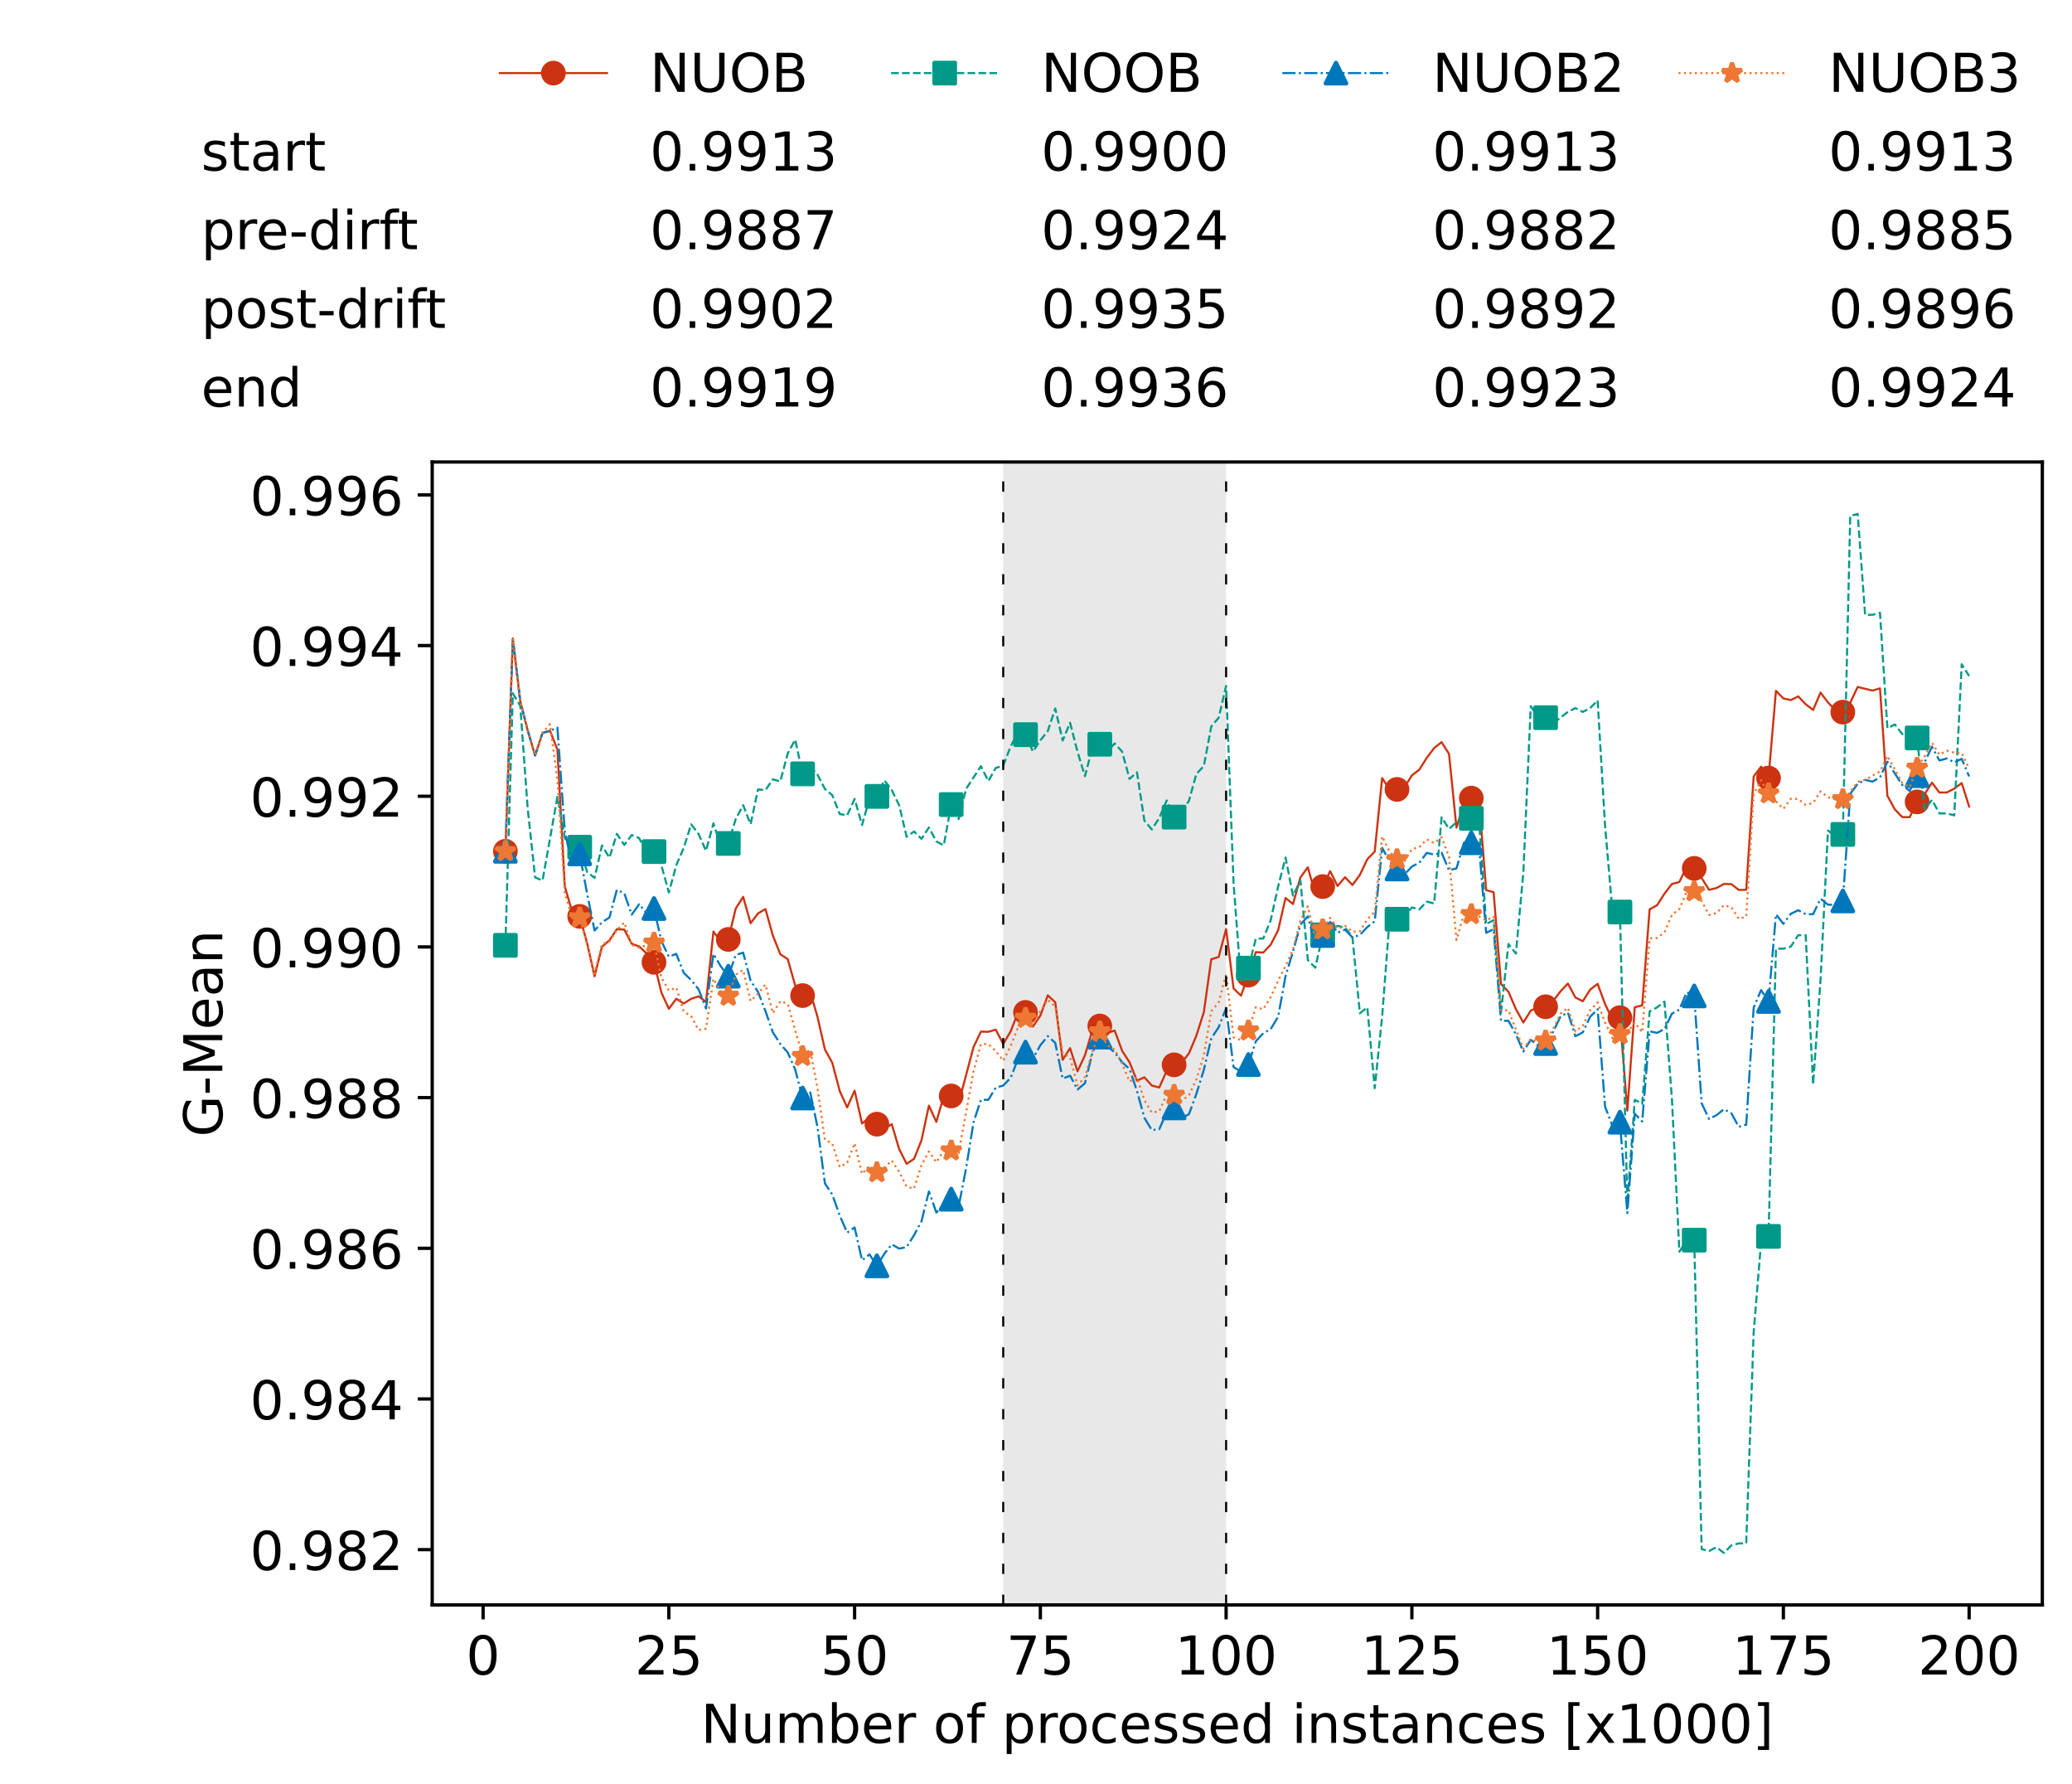 <?xml version="1.0" encoding="utf-8" standalone="no"?>
<!DOCTYPE svg PUBLIC "-//W3C//DTD SVG 1.1//EN"
  "http://www.w3.org/Graphics/SVG/1.1/DTD/svg11.dtd">
<!-- Created with matplotlib (https://matplotlib.org/) -->
<svg height="432.615pt" version="1.1" viewBox="0 0 502.65 432.615" width="502.65pt" xmlns="http://www.w3.org/2000/svg" xmlns:xlink="http://www.w3.org/1999/xlink">
 <defs>
  <style type="text/css">*{stroke-linecap:butt;stroke-linejoin:round;}</style>
 </defs>
 <g id="figure_1">
  <g id="patch_1">
   <path d="M 0 432.615 
L 502.65 432.615 
L 502.65 0 
L 0 0 
z
" style="fill:#ffffff;"/>
  </g>
  <g id="axes_1">
   <g id="patch_2">
    <path d="M 104.85 389.252 
L 495.45 389.252 
L 495.45 112.052 
L 104.85 112.052 
z
" style="fill:#ffffff;"/>
   </g>
   <g id="patch_3">
    <path clip-path="url(#p8b46a38ff7)" d="M 297.446 389.252 
L 297.446 112.052 
L 243.372 112.052 
L 243.372 389.252 
z
" style="fill:#d3d3d3;opacity:0.5;"/>
   </g>
   <g id="matplotlib.axis_1">
    <g id="xtick_1">
     <g id="line2d_1">
      <defs>
       <path d="M 0 0 
L 0 3.5 
" id="m339d0f935e" style="stroke:#000000;stroke-width:0.8;"/>
      </defs>
      <g>
       <use style="stroke:#000000;stroke-width:0.8;" x="117.197" xlink:href="#m339d0f935e" y="389.252"/>
      </g>
     </g>
     <g id="text_1">
      <!-- 0 -->
      <g transform="translate(113.061 406.13)scale(0.13 -0.13)">
       <defs>
        <path d="M 31.781 66.406 
Q 24.172 66.406 20.328 58.906 
Q 16.5 51.422 16.5 36.375 
Q 16.5 21.391 20.328 13.891 
Q 24.172 6.391 31.781 6.391 
Q 39.453 6.391 43.281 13.891 
Q 47.125 21.391 47.125 36.375 
Q 47.125 51.422 43.281 58.906 
Q 39.453 66.406 31.781 66.406 
z
M 31.781 74.219 
Q 44.047 74.219 50.516 64.516 
Q 56.984 54.828 56.984 36.375 
Q 56.984 17.969 50.516 8.266 
Q 44.047 -1.422 31.781 -1.422 
Q 19.531 -1.422 13.062 8.266 
Q 6.594 17.969 6.594 36.375 
Q 6.594 54.828 13.062 64.516 
Q 19.531 74.219 31.781 74.219 
z
" id="DejaVuSans-48"/>
       </defs>
       <use xlink:href="#DejaVuSans-48"/>
      </g>
     </g>
    </g>
    <g id="xtick_2">
     <g id="line2d_2">
      <g>
       <use style="stroke:#000000;stroke-width:0.8;" x="162.259" xlink:href="#m339d0f935e" y="389.252"/>
      </g>
     </g>
     <g id="text_2">
      <!-- 25 -->
      <g transform="translate(153.988 406.13)scale(0.13 -0.13)">
       <defs>
        <path d="M 19.188 8.297 
L 53.609 8.297 
L 53.609 0 
L 7.328 0 
L 7.328 8.297 
Q 12.938 14.109 22.625 23.891 
Q 32.328 33.688 34.812 36.531 
Q 39.547 41.844 41.422 45.531 
Q 43.312 49.219 43.312 52.781 
Q 43.312 58.594 39.234 62.25 
Q 35.156 65.922 28.609 65.922 
Q 23.969 65.922 18.812 64.312 
Q 13.672 62.703 7.812 59.422 
L 7.812 69.391 
Q 13.766 71.781 18.938 73 
Q 24.125 74.219 28.422 74.219 
Q 39.75 74.219 46.484 68.547 
Q 53.219 62.891 53.219 53.422 
Q 53.219 48.922 51.531 44.891 
Q 49.859 40.875 45.406 35.406 
Q 44.188 33.984 37.641 27.219 
Q 31.109 20.453 19.188 8.297 
z
" id="DejaVuSans-50"/>
        <path d="M 10.797 72.906 
L 49.516 72.906 
L 49.516 64.594 
L 19.828 64.594 
L 19.828 46.734 
Q 21.969 47.469 24.109 47.828 
Q 26.266 48.188 28.422 48.188 
Q 40.625 48.188 47.75 41.5 
Q 54.891 34.812 54.891 23.391 
Q 54.891 11.625 47.562 5.094 
Q 40.234 -1.422 26.906 -1.422 
Q 22.312 -1.422 17.547 -0.641 
Q 12.797 0.141 7.719 1.703 
L 7.719 11.625 
Q 12.109 9.234 16.797 8.062 
Q 21.484 6.891 26.703 6.891 
Q 35.156 6.891 40.078 11.328 
Q 45.016 15.766 45.016 23.391 
Q 45.016 31 40.078 35.438 
Q 35.156 39.891 26.703 39.891 
Q 22.75 39.891 18.812 39.016 
Q 14.891 38.141 10.797 36.281 
z
" id="DejaVuSans-53"/>
       </defs>
       <use xlink:href="#DejaVuSans-50"/>
       <use x="63.623" xlink:href="#DejaVuSans-53"/>
      </g>
     </g>
    </g>
    <g id="xtick_3">
     <g id="line2d_3">
      <g>
       <use style="stroke:#000000;stroke-width:0.8;" x="207.322" xlink:href="#m339d0f935e" y="389.252"/>
      </g>
     </g>
     <g id="text_3">
      <!-- 50 -->
      <g transform="translate(199.05 406.13)scale(0.13 -0.13)">
       <use xlink:href="#DejaVuSans-53"/>
       <use x="63.623" xlink:href="#DejaVuSans-48"/>
      </g>
     </g>
    </g>
    <g id="xtick_4">
     <g id="line2d_4">
      <g>
       <use style="stroke:#000000;stroke-width:0.8;" x="252.384" xlink:href="#m339d0f935e" y="389.252"/>
      </g>
     </g>
     <g id="text_4">
      <!-- 75 -->
      <g transform="translate(244.113 406.13)scale(0.13 -0.13)">
       <defs>
        <path d="M 8.203 72.906 
L 55.078 72.906 
L 55.078 68.703 
L 28.609 0 
L 18.312 0 
L 43.219 64.594 
L 8.203 64.594 
z
" id="DejaVuSans-55"/>
       </defs>
       <use xlink:href="#DejaVuSans-55"/>
       <use x="63.623" xlink:href="#DejaVuSans-53"/>
      </g>
     </g>
    </g>
    <g id="xtick_5">
     <g id="line2d_5">
      <g>
       <use style="stroke:#000000;stroke-width:0.8;" x="297.446" xlink:href="#m339d0f935e" y="389.252"/>
      </g>
     </g>
     <g id="text_5">
      <!-- 100 -->
      <g transform="translate(285.039 406.13)scale(0.13 -0.13)">
       <defs>
        <path d="M 12.406 8.297 
L 28.516 8.297 
L 28.516 63.922 
L 10.984 60.406 
L 10.984 69.391 
L 28.422 72.906 
L 38.281 72.906 
L 38.281 8.297 
L 54.391 8.297 
L 54.391 0 
L 12.406 0 
z
" id="DejaVuSans-49"/>
       </defs>
       <use xlink:href="#DejaVuSans-49"/>
       <use x="63.623" xlink:href="#DejaVuSans-48"/>
       <use x="127.246" xlink:href="#DejaVuSans-48"/>
      </g>
     </g>
    </g>
    <g id="xtick_6">
     <g id="line2d_6">
      <g>
       <use style="stroke:#000000;stroke-width:0.8;" x="342.509" xlink:href="#m339d0f935e" y="389.252"/>
      </g>
     </g>
     <g id="text_6">
      <!-- 125 -->
      <g transform="translate(330.102 406.13)scale(0.13 -0.13)">
       <use xlink:href="#DejaVuSans-49"/>
       <use x="63.623" xlink:href="#DejaVuSans-50"/>
       <use x="127.246" xlink:href="#DejaVuSans-53"/>
      </g>
     </g>
    </g>
    <g id="xtick_7">
     <g id="line2d_7">
      <g>
       <use style="stroke:#000000;stroke-width:0.8;" x="387.571" xlink:href="#m339d0f935e" y="389.252"/>
      </g>
     </g>
     <g id="text_7">
      <!-- 150 -->
      <g transform="translate(375.164 406.13)scale(0.13 -0.13)">
       <use xlink:href="#DejaVuSans-49"/>
       <use x="63.623" xlink:href="#DejaVuSans-53"/>
       <use x="127.246" xlink:href="#DejaVuSans-48"/>
      </g>
     </g>
    </g>
    <g id="xtick_8">
     <g id="line2d_8">
      <g>
       <use style="stroke:#000000;stroke-width:0.8;" x="432.633" xlink:href="#m339d0f935e" y="389.252"/>
      </g>
     </g>
     <g id="text_8">
      <!-- 175 -->
      <g transform="translate(420.226 406.13)scale(0.13 -0.13)">
       <use xlink:href="#DejaVuSans-49"/>
       <use x="63.623" xlink:href="#DejaVuSans-55"/>
       <use x="127.246" xlink:href="#DejaVuSans-53"/>
      </g>
     </g>
    </g>
    <g id="xtick_9">
     <g id="line2d_9">
      <g>
       <use style="stroke:#000000;stroke-width:0.8;" x="477.695" xlink:href="#m339d0f935e" y="389.252"/>
      </g>
     </g>
     <g id="text_9">
      <!-- 200 -->
      <g transform="translate(465.289 406.13)scale(0.13 -0.13)">
       <use xlink:href="#DejaVuSans-50"/>
       <use x="63.623" xlink:href="#DejaVuSans-48"/>
       <use x="127.246" xlink:href="#DejaVuSans-48"/>
      </g>
     </g>
    </g>
    <g id="text_10">
     <!-- Number of processed instances [x1000] -->
     <g transform="translate(170.025 422.711)scale(0.13 -0.13)">
      <defs>
       <path d="M 9.812 72.906 
L 23.094 72.906 
L 55.422 11.922 
L 55.422 72.906 
L 64.984 72.906 
L 64.984 0 
L 51.703 0 
L 19.391 60.984 
L 19.391 0 
L 9.812 0 
z
" id="DejaVuSans-78"/>
       <path d="M 8.5 21.578 
L 8.5 54.688 
L 17.484 54.688 
L 17.484 21.922 
Q 17.484 14.156 20.5 10.266 
Q 23.531 6.391 29.594 6.391 
Q 36.859 6.391 41.078 11.031 
Q 45.312 15.672 45.312 23.688 
L 45.312 54.688 
L 54.297 54.688 
L 54.297 0 
L 45.312 0 
L 45.312 8.406 
Q 42.047 3.422 37.719 1 
Q 33.406 -1.422 27.688 -1.422 
Q 18.266 -1.422 13.375 4.438 
Q 8.5 10.297 8.5 21.578 
z
M 31.109 56 
z
" id="DejaVuSans-117"/>
       <path d="M 52 44.188 
Q 55.375 50.25 60.062 53.125 
Q 64.75 56 71.094 56 
Q 79.641 56 84.281 50.016 
Q 88.922 44.047 88.922 33.016 
L 88.922 0 
L 79.891 0 
L 79.891 32.719 
Q 79.891 40.578 77.094 44.375 
Q 74.312 48.188 68.609 48.188 
Q 61.625 48.188 57.562 43.547 
Q 53.516 38.922 53.516 30.906 
L 53.516 0 
L 44.484 0 
L 44.484 32.719 
Q 44.484 40.625 41.703 44.406 
Q 38.922 48.188 33.109 48.188 
Q 26.219 48.188 22.156 43.531 
Q 18.109 38.875 18.109 30.906 
L 18.109 0 
L 9.078 0 
L 9.078 54.688 
L 18.109 54.688 
L 18.109 46.188 
Q 21.188 51.219 25.484 53.609 
Q 29.781 56 35.688 56 
Q 41.656 56 45.828 52.969 
Q 50 49.953 52 44.188 
z
" id="DejaVuSans-109"/>
       <path d="M 48.688 27.297 
Q 48.688 37.203 44.609 42.844 
Q 40.531 48.484 33.406 48.484 
Q 26.266 48.484 22.188 42.844 
Q 18.109 37.203 18.109 27.297 
Q 18.109 17.391 22.188 11.75 
Q 26.266 6.109 33.406 6.109 
Q 40.531 6.109 44.609 11.75 
Q 48.688 17.391 48.688 27.297 
z
M 18.109 46.391 
Q 20.953 51.266 25.266 53.625 
Q 29.594 56 35.594 56 
Q 45.562 56 51.781 48.094 
Q 58.016 40.188 58.016 27.297 
Q 58.016 14.406 51.781 6.484 
Q 45.562 -1.422 35.594 -1.422 
Q 29.594 -1.422 25.266 0.953 
Q 20.953 3.328 18.109 8.203 
L 18.109 0 
L 9.078 0 
L 9.078 75.984 
L 18.109 75.984 
z
" id="DejaVuSans-98"/>
       <path d="M 56.203 29.594 
L 56.203 25.203 
L 14.891 25.203 
Q 15.484 15.922 20.484 11.062 
Q 25.484 6.203 34.422 6.203 
Q 39.594 6.203 44.453 7.469 
Q 49.312 8.734 54.109 11.281 
L 54.109 2.781 
Q 49.266 0.734 44.188 -0.344 
Q 39.109 -1.422 33.891 -1.422 
Q 20.797 -1.422 13.156 6.188 
Q 5.516 13.812 5.516 26.812 
Q 5.516 40.234 12.766 48.109 
Q 20.016 56 32.328 56 
Q 43.359 56 49.781 48.891 
Q 56.203 41.797 56.203 29.594 
z
M 47.219 32.234 
Q 47.125 39.594 43.094 43.984 
Q 39.062 48.391 32.422 48.391 
Q 24.906 48.391 20.391 44.141 
Q 15.875 39.891 15.188 32.172 
z
" id="DejaVuSans-101"/>
       <path d="M 41.109 46.297 
Q 39.594 47.172 37.812 47.578 
Q 36.031 48 33.891 48 
Q 26.266 48 22.188 43.047 
Q 18.109 38.094 18.109 28.812 
L 18.109 0 
L 9.078 0 
L 9.078 54.688 
L 18.109 54.688 
L 18.109 46.188 
Q 20.953 51.172 25.484 53.578 
Q 30.031 56 36.531 56 
Q 37.453 56 38.578 55.875 
Q 39.703 55.766 41.062 55.516 
z
" id="DejaVuSans-114"/>
       <path id="DejaVuSans-32"/>
       <path d="M 30.609 48.391 
Q 23.391 48.391 19.188 42.75 
Q 14.984 37.109 14.984 27.297 
Q 14.984 17.484 19.156 11.844 
Q 23.344 6.203 30.609 6.203 
Q 37.797 6.203 41.984 11.859 
Q 46.188 17.531 46.188 27.297 
Q 46.188 37.016 41.984 42.703 
Q 37.797 48.391 30.609 48.391 
z
M 30.609 56 
Q 42.328 56 49.016 48.375 
Q 55.719 40.766 55.719 27.297 
Q 55.719 13.875 49.016 6.219 
Q 42.328 -1.422 30.609 -1.422 
Q 18.844 -1.422 12.172 6.219 
Q 5.516 13.875 5.516 27.297 
Q 5.516 40.766 12.172 48.375 
Q 18.844 56 30.609 56 
z
" id="DejaVuSans-111"/>
       <path d="M 37.109 75.984 
L 37.109 68.5 
L 28.516 68.5 
Q 23.688 68.5 21.797 66.547 
Q 19.922 64.594 19.922 59.516 
L 19.922 54.688 
L 34.719 54.688 
L 34.719 47.703 
L 19.922 47.703 
L 19.922 0 
L 10.891 0 
L 10.891 47.703 
L 2.297 47.703 
L 2.297 54.688 
L 10.891 54.688 
L 10.891 58.5 
Q 10.891 67.625 15.141 71.797 
Q 19.391 75.984 28.609 75.984 
z
" id="DejaVuSans-102"/>
       <path d="M 18.109 8.203 
L 18.109 -20.797 
L 9.078 -20.797 
L 9.078 54.688 
L 18.109 54.688 
L 18.109 46.391 
Q 20.953 51.266 25.266 53.625 
Q 29.594 56 35.594 56 
Q 45.562 56 51.781 48.094 
Q 58.016 40.188 58.016 27.297 
Q 58.016 14.406 51.781 6.484 
Q 45.562 -1.422 35.594 -1.422 
Q 29.594 -1.422 25.266 0.953 
Q 20.953 3.328 18.109 8.203 
z
M 48.688 27.297 
Q 48.688 37.203 44.609 42.844 
Q 40.531 48.484 33.406 48.484 
Q 26.266 48.484 22.188 42.844 
Q 18.109 37.203 18.109 27.297 
Q 18.109 17.391 22.188 11.75 
Q 26.266 6.109 33.406 6.109 
Q 40.531 6.109 44.609 11.75 
Q 48.688 17.391 48.688 27.297 
z
" id="DejaVuSans-112"/>
       <path d="M 48.781 52.594 
L 48.781 44.188 
Q 44.969 46.297 41.141 47.344 
Q 37.312 48.391 33.406 48.391 
Q 24.656 48.391 19.812 42.844 
Q 14.984 37.312 14.984 27.297 
Q 14.984 17.281 19.812 11.734 
Q 24.656 6.203 33.406 6.203 
Q 37.312 6.203 41.141 7.25 
Q 44.969 8.297 48.781 10.406 
L 48.781 2.094 
Q 45.016 0.344 40.984 -0.531 
Q 36.969 -1.422 32.422 -1.422 
Q 20.062 -1.422 12.781 6.344 
Q 5.516 14.109 5.516 27.297 
Q 5.516 40.672 12.859 48.328 
Q 20.219 56 33.016 56 
Q 37.156 56 41.109 55.141 
Q 45.062 54.297 48.781 52.594 
z
" id="DejaVuSans-99"/>
       <path d="M 44.281 53.078 
L 44.281 44.578 
Q 40.484 46.531 36.375 47.5 
Q 32.281 48.484 27.875 48.484 
Q 21.188 48.484 17.844 46.438 
Q 14.5 44.391 14.5 40.281 
Q 14.5 37.156 16.891 35.375 
Q 19.281 33.594 26.516 31.984 
L 29.594 31.297 
Q 39.156 29.25 43.188 25.516 
Q 47.219 21.781 47.219 15.094 
Q 47.219 7.469 41.188 3.016 
Q 35.156 -1.422 24.609 -1.422 
Q 20.219 -1.422 15.453 -0.562 
Q 10.688 0.297 5.422 2 
L 5.422 11.281 
Q 10.406 8.688 15.234 7.391 
Q 20.062 6.109 24.812 6.109 
Q 31.156 6.109 34.562 8.281 
Q 37.984 10.453 37.984 14.406 
Q 37.984 18.062 35.516 20.016 
Q 33.062 21.969 24.703 23.781 
L 21.578 24.516 
Q 13.234 26.266 9.516 29.906 
Q 5.812 33.547 5.812 39.891 
Q 5.812 47.609 11.281 51.797 
Q 16.75 56 26.812 56 
Q 31.781 56 36.172 55.266 
Q 40.578 54.547 44.281 53.078 
z
" id="DejaVuSans-115"/>
       <path d="M 45.406 46.391 
L 45.406 75.984 
L 54.391 75.984 
L 54.391 0 
L 45.406 0 
L 45.406 8.203 
Q 42.578 3.328 38.25 0.953 
Q 33.938 -1.422 27.875 -1.422 
Q 17.969 -1.422 11.734 6.484 
Q 5.516 14.406 5.516 27.297 
Q 5.516 40.188 11.734 48.094 
Q 17.969 56 27.875 56 
Q 33.938 56 38.25 53.625 
Q 42.578 51.266 45.406 46.391 
z
M 14.797 27.297 
Q 14.797 17.391 18.875 11.75 
Q 22.953 6.109 30.078 6.109 
Q 37.203 6.109 41.297 11.75 
Q 45.406 17.391 45.406 27.297 
Q 45.406 37.203 41.297 42.844 
Q 37.203 48.484 30.078 48.484 
Q 22.953 48.484 18.875 42.844 
Q 14.797 37.203 14.797 27.297 
z
" id="DejaVuSans-100"/>
       <path d="M 9.422 54.688 
L 18.406 54.688 
L 18.406 0 
L 9.422 0 
z
M 9.422 75.984 
L 18.406 75.984 
L 18.406 64.594 
L 9.422 64.594 
z
" id="DejaVuSans-105"/>
       <path d="M 54.891 33.016 
L 54.891 0 
L 45.906 0 
L 45.906 32.719 
Q 45.906 40.484 42.875 44.328 
Q 39.844 48.188 33.797 48.188 
Q 26.516 48.188 22.312 43.547 
Q 18.109 38.922 18.109 30.906 
L 18.109 0 
L 9.078 0 
L 9.078 54.688 
L 18.109 54.688 
L 18.109 46.188 
Q 21.344 51.125 25.703 53.562 
Q 30.078 56 35.797 56 
Q 45.219 56 50.047 50.172 
Q 54.891 44.344 54.891 33.016 
z
" id="DejaVuSans-110"/>
       <path d="M 18.312 70.219 
L 18.312 54.688 
L 36.812 54.688 
L 36.812 47.703 
L 18.312 47.703 
L 18.312 18.016 
Q 18.312 11.328 20.141 9.422 
Q 21.969 7.516 27.594 7.516 
L 36.812 7.516 
L 36.812 0 
L 27.594 0 
Q 17.188 0 13.234 3.875 
Q 9.281 7.766 9.281 18.016 
L 9.281 47.703 
L 2.688 47.703 
L 2.688 54.688 
L 9.281 54.688 
L 9.281 70.219 
z
" id="DejaVuSans-116"/>
       <path d="M 34.281 27.484 
Q 23.391 27.484 19.188 25 
Q 14.984 22.516 14.984 16.5 
Q 14.984 11.719 18.141 8.906 
Q 21.297 6.109 26.703 6.109 
Q 34.188 6.109 38.703 11.406 
Q 43.219 16.703 43.219 25.484 
L 43.219 27.484 
z
M 52.203 31.203 
L 52.203 0 
L 43.219 0 
L 43.219 8.297 
Q 40.141 3.328 35.547 0.953 
Q 30.953 -1.422 24.312 -1.422 
Q 15.922 -1.422 10.953 3.297 
Q 6 8.016 6 15.922 
Q 6 25.141 12.172 29.828 
Q 18.359 34.516 30.609 34.516 
L 43.219 34.516 
L 43.219 35.406 
Q 43.219 41.609 39.141 45 
Q 35.062 48.391 27.688 48.391 
Q 23 48.391 18.547 47.266 
Q 14.109 46.141 10.016 43.891 
L 10.016 52.203 
Q 14.938 54.109 19.578 55.047 
Q 24.219 56 28.609 56 
Q 40.484 56 46.344 49.844 
Q 52.203 43.703 52.203 31.203 
z
" id="DejaVuSans-97"/>
       <path d="M 8.594 75.984 
L 29.297 75.984 
L 29.297 69 
L 17.578 69 
L 17.578 -6.203 
L 29.297 -6.203 
L 29.297 -13.188 
L 8.594 -13.188 
z
" id="DejaVuSans-91"/>
       <path d="M 54.891 54.688 
L 35.109 28.078 
L 55.906 0 
L 45.312 0 
L 29.391 21.484 
L 13.484 0 
L 2.875 0 
L 24.125 28.609 
L 4.688 54.688 
L 15.281 54.688 
L 29.781 35.203 
L 44.281 54.688 
z
" id="DejaVuSans-120"/>
       <path d="M 30.422 75.984 
L 30.422 -13.188 
L 9.719 -13.188 
L 9.719 -6.203 
L 21.391 -6.203 
L 21.391 69 
L 9.719 69 
L 9.719 75.984 
z
" id="DejaVuSans-93"/>
      </defs>
      <use xlink:href="#DejaVuSans-78"/>
      <use x="74.805" xlink:href="#DejaVuSans-117"/>
      <use x="138.184" xlink:href="#DejaVuSans-109"/>
      <use x="235.596" xlink:href="#DejaVuSans-98"/>
      <use x="299.072" xlink:href="#DejaVuSans-101"/>
      <use x="360.596" xlink:href="#DejaVuSans-114"/>
      <use x="401.709" xlink:href="#DejaVuSans-32"/>
      <use x="433.496" xlink:href="#DejaVuSans-111"/>
      <use x="494.678" xlink:href="#DejaVuSans-102"/>
      <use x="529.883" xlink:href="#DejaVuSans-32"/>
      <use x="561.67" xlink:href="#DejaVuSans-112"/>
      <use x="625.146" xlink:href="#DejaVuSans-114"/>
      <use x="664.01" xlink:href="#DejaVuSans-111"/>
      <use x="725.191" xlink:href="#DejaVuSans-99"/>
      <use x="780.172" xlink:href="#DejaVuSans-101"/>
      <use x="841.695" xlink:href="#DejaVuSans-115"/>
      <use x="893.795" xlink:href="#DejaVuSans-115"/>
      <use x="945.895" xlink:href="#DejaVuSans-101"/>
      <use x="1007.418" xlink:href="#DejaVuSans-100"/>
      <use x="1070.895" xlink:href="#DejaVuSans-32"/>
      <use x="1102.682" xlink:href="#DejaVuSans-105"/>
      <use x="1130.465" xlink:href="#DejaVuSans-110"/>
      <use x="1193.844" xlink:href="#DejaVuSans-115"/>
      <use x="1245.943" xlink:href="#DejaVuSans-116"/>
      <use x="1285.152" xlink:href="#DejaVuSans-97"/>
      <use x="1346.432" xlink:href="#DejaVuSans-110"/>
      <use x="1409.811" xlink:href="#DejaVuSans-99"/>
      <use x="1464.791" xlink:href="#DejaVuSans-101"/>
      <use x="1526.314" xlink:href="#DejaVuSans-115"/>
      <use x="1578.414" xlink:href="#DejaVuSans-32"/>
      <use x="1610.201" xlink:href="#DejaVuSans-91"/>
      <use x="1649.215" xlink:href="#DejaVuSans-120"/>
      <use x="1708.395" xlink:href="#DejaVuSans-49"/>
      <use x="1772.018" xlink:href="#DejaVuSans-48"/>
      <use x="1835.641" xlink:href="#DejaVuSans-48"/>
      <use x="1899.264" xlink:href="#DejaVuSans-48"/>
      <use x="1962.887" xlink:href="#DejaVuSans-93"/>
     </g>
    </g>
   </g>
   <g id="matplotlib.axis_2">
    <g id="ytick_1">
     <g id="line2d_10">
      <defs>
       <path d="M 0 0 
L -3.5 0 
" id="m14fe48c07c" style="stroke:#000000;stroke-width:0.8;"/>
      </defs>
      <g>
       <use style="stroke:#000000;stroke-width:0.8;" x="104.85" xlink:href="#m14fe48c07c" y="375.842"/>
      </g>
     </g>
     <g id="text_11">
      <!-- 0.982 -->
      <g transform="translate(60.633 380.781)scale(0.13 -0.13)">
       <defs>
        <path d="M 10.688 12.406 
L 21 12.406 
L 21 0 
L 10.688 0 
z
" id="DejaVuSans-46"/>
        <path d="M 10.984 1.516 
L 10.984 10.5 
Q 14.703 8.734 18.5 7.812 
Q 22.312 6.891 25.984 6.891 
Q 35.75 6.891 40.891 13.453 
Q 46.047 20.016 46.781 33.406 
Q 43.953 29.203 39.594 26.953 
Q 35.25 24.703 29.984 24.703 
Q 19.047 24.703 12.672 31.312 
Q 6.297 37.938 6.297 49.422 
Q 6.297 60.641 12.938 67.422 
Q 19.578 74.219 30.609 74.219 
Q 43.266 74.219 49.922 64.516 
Q 56.594 54.828 56.594 36.375 
Q 56.594 19.141 48.406 8.859 
Q 40.234 -1.422 26.422 -1.422 
Q 22.703 -1.422 18.891 -0.688 
Q 15.094 0.047 10.984 1.516 
z
M 30.609 32.422 
Q 37.25 32.422 41.125 36.953 
Q 45.016 41.5 45.016 49.422 
Q 45.016 57.281 41.125 61.844 
Q 37.25 66.406 30.609 66.406 
Q 23.969 66.406 20.094 61.844 
Q 16.219 57.281 16.219 49.422 
Q 16.219 41.5 20.094 36.953 
Q 23.969 32.422 30.609 32.422 
z
" id="DejaVuSans-57"/>
        <path d="M 31.781 34.625 
Q 24.75 34.625 20.719 30.859 
Q 16.703 27.094 16.703 20.516 
Q 16.703 13.922 20.719 10.156 
Q 24.75 6.391 31.781 6.391 
Q 38.812 6.391 42.859 10.172 
Q 46.922 13.969 46.922 20.516 
Q 46.922 27.094 42.891 30.859 
Q 38.875 34.625 31.781 34.625 
z
M 21.922 38.812 
Q 15.578 40.375 12.031 44.719 
Q 8.5 49.078 8.5 55.328 
Q 8.5 64.062 14.719 69.141 
Q 20.953 74.219 31.781 74.219 
Q 42.672 74.219 48.875 69.141 
Q 55.078 64.062 55.078 55.328 
Q 55.078 49.078 51.531 44.719 
Q 48 40.375 41.703 38.812 
Q 48.828 37.156 52.797 32.312 
Q 56.781 27.484 56.781 20.516 
Q 56.781 9.906 50.312 4.234 
Q 43.844 -1.422 31.781 -1.422 
Q 19.734 -1.422 13.25 4.234 
Q 6.781 9.906 6.781 20.516 
Q 6.781 27.484 10.781 32.312 
Q 14.797 37.156 21.922 38.812 
z
M 18.312 54.391 
Q 18.312 48.734 21.844 45.562 
Q 25.391 42.391 31.781 42.391 
Q 38.141 42.391 41.719 45.562 
Q 45.312 48.734 45.312 54.391 
Q 45.312 60.062 41.719 63.234 
Q 38.141 66.406 31.781 66.406 
Q 25.391 66.406 21.844 63.234 
Q 18.312 60.062 18.312 54.391 
z
" id="DejaVuSans-56"/>
       </defs>
       <use xlink:href="#DejaVuSans-48"/>
       <use x="63.623" xlink:href="#DejaVuSans-46"/>
       <use x="95.41" xlink:href="#DejaVuSans-57"/>
       <use x="159.033" xlink:href="#DejaVuSans-56"/>
       <use x="222.656" xlink:href="#DejaVuSans-50"/>
      </g>
     </g>
    </g>
    <g id="ytick_2">
     <g id="line2d_11">
      <g>
       <use style="stroke:#000000;stroke-width:0.8;" x="104.85" xlink:href="#m14fe48c07c" y="339.297"/>
      </g>
     </g>
     <g id="text_12">
      <!-- 0.984 -->
      <g transform="translate(60.633 344.236)scale(0.13 -0.13)">
       <defs>
        <path d="M 37.797 64.312 
L 12.891 25.391 
L 37.797 25.391 
z
M 35.203 72.906 
L 47.609 72.906 
L 47.609 25.391 
L 58.016 25.391 
L 58.016 17.188 
L 47.609 17.188 
L 47.609 0 
L 37.797 0 
L 37.797 17.188 
L 4.891 17.188 
L 4.891 26.703 
z
" id="DejaVuSans-52"/>
       </defs>
       <use xlink:href="#DejaVuSans-48"/>
       <use x="63.623" xlink:href="#DejaVuSans-46"/>
       <use x="95.41" xlink:href="#DejaVuSans-57"/>
       <use x="159.033" xlink:href="#DejaVuSans-56"/>
       <use x="222.656" xlink:href="#DejaVuSans-52"/>
      </g>
     </g>
    </g>
    <g id="ytick_3">
     <g id="line2d_12">
      <g>
       <use style="stroke:#000000;stroke-width:0.8;" x="104.85" xlink:href="#m14fe48c07c" y="302.753"/>
      </g>
     </g>
     <g id="text_13">
      <!-- 0.986 -->
      <g transform="translate(60.633 307.692)scale(0.13 -0.13)">
       <defs>
        <path d="M 33.016 40.375 
Q 26.375 40.375 22.484 35.828 
Q 18.609 31.297 18.609 23.391 
Q 18.609 15.531 22.484 10.953 
Q 26.375 6.391 33.016 6.391 
Q 39.656 6.391 43.531 10.953 
Q 47.406 15.531 47.406 23.391 
Q 47.406 31.297 43.531 35.828 
Q 39.656 40.375 33.016 40.375 
z
M 52.594 71.297 
L 52.594 62.312 
Q 48.875 64.062 45.094 64.984 
Q 41.312 65.922 37.594 65.922 
Q 27.828 65.922 22.672 59.328 
Q 17.531 52.734 16.797 39.406 
Q 19.672 43.656 24.016 45.922 
Q 28.375 48.188 33.594 48.188 
Q 44.578 48.188 50.953 41.516 
Q 57.328 34.859 57.328 23.391 
Q 57.328 12.156 50.688 5.359 
Q 44.047 -1.422 33.016 -1.422 
Q 20.359 -1.422 13.672 8.266 
Q 6.984 17.969 6.984 36.375 
Q 6.984 53.656 15.188 63.938 
Q 23.391 74.219 37.203 74.219 
Q 40.922 74.219 44.703 73.484 
Q 48.484 72.75 52.594 71.297 
z
" id="DejaVuSans-54"/>
       </defs>
       <use xlink:href="#DejaVuSans-48"/>
       <use x="63.623" xlink:href="#DejaVuSans-46"/>
       <use x="95.41" xlink:href="#DejaVuSans-57"/>
       <use x="159.033" xlink:href="#DejaVuSans-56"/>
       <use x="222.656" xlink:href="#DejaVuSans-54"/>
      </g>
     </g>
    </g>
    <g id="ytick_4">
     <g id="line2d_13">
      <g>
       <use style="stroke:#000000;stroke-width:0.8;" x="104.85" xlink:href="#m14fe48c07c" y="266.209"/>
      </g>
     </g>
     <g id="text_14">
      <!-- 0.988 -->
      <g transform="translate(60.633 271.148)scale(0.13 -0.13)">
       <use xlink:href="#DejaVuSans-48"/>
       <use x="63.623" xlink:href="#DejaVuSans-46"/>
       <use x="95.41" xlink:href="#DejaVuSans-57"/>
       <use x="159.033" xlink:href="#DejaVuSans-56"/>
       <use x="222.656" xlink:href="#DejaVuSans-56"/>
      </g>
     </g>
    </g>
    <g id="ytick_5">
     <g id="line2d_14">
      <g>
       <use style="stroke:#000000;stroke-width:0.8;" x="104.85" xlink:href="#m14fe48c07c" y="229.664"/>
      </g>
     </g>
     <g id="text_15">
      <!-- 0.990 -->
      <g transform="translate(60.633 234.603)scale(0.13 -0.13)">
       <use xlink:href="#DejaVuSans-48"/>
       <use x="63.623" xlink:href="#DejaVuSans-46"/>
       <use x="95.41" xlink:href="#DejaVuSans-57"/>
       <use x="159.033" xlink:href="#DejaVuSans-57"/>
       <use x="222.656" xlink:href="#DejaVuSans-48"/>
      </g>
     </g>
    </g>
    <g id="ytick_6">
     <g id="line2d_15">
      <g>
       <use style="stroke:#000000;stroke-width:0.8;" x="104.85" xlink:href="#m14fe48c07c" y="193.12"/>
      </g>
     </g>
     <g id="text_16">
      <!-- 0.992 -->
      <g transform="translate(60.633 198.059)scale(0.13 -0.13)">
       <use xlink:href="#DejaVuSans-48"/>
       <use x="63.623" xlink:href="#DejaVuSans-46"/>
       <use x="95.41" xlink:href="#DejaVuSans-57"/>
       <use x="159.033" xlink:href="#DejaVuSans-57"/>
       <use x="222.656" xlink:href="#DejaVuSans-50"/>
      </g>
     </g>
    </g>
    <g id="ytick_7">
     <g id="line2d_16">
      <g>
       <use style="stroke:#000000;stroke-width:0.8;" x="104.85" xlink:href="#m14fe48c07c" y="156.575"/>
      </g>
     </g>
     <g id="text_17">
      <!-- 0.994 -->
      <g transform="translate(60.633 161.514)scale(0.13 -0.13)">
       <use xlink:href="#DejaVuSans-48"/>
       <use x="63.623" xlink:href="#DejaVuSans-46"/>
       <use x="95.41" xlink:href="#DejaVuSans-57"/>
       <use x="159.033" xlink:href="#DejaVuSans-57"/>
       <use x="222.656" xlink:href="#DejaVuSans-52"/>
      </g>
     </g>
    </g>
    <g id="ytick_8">
     <g id="line2d_17">
      <g>
       <use style="stroke:#000000;stroke-width:0.8;" x="104.85" xlink:href="#m14fe48c07c" y="120.031"/>
      </g>
     </g>
     <g id="text_18">
      <!-- 0.996 -->
      <g transform="translate(60.633 124.97)scale(0.13 -0.13)">
       <use xlink:href="#DejaVuSans-48"/>
       <use x="63.623" xlink:href="#DejaVuSans-46"/>
       <use x="95.41" xlink:href="#DejaVuSans-57"/>
       <use x="159.033" xlink:href="#DejaVuSans-57"/>
       <use x="222.656" xlink:href="#DejaVuSans-54"/>
      </g>
     </g>
    </g>
    <g id="text_19">
     <!-- G-Mean -->
     <g transform="translate(53.93 275.744)rotate(-90)scale(0.13 -0.13)">
      <defs>
       <path d="M 59.516 10.406 
L 59.516 29.984 
L 43.406 29.984 
L 43.406 38.094 
L 69.281 38.094 
L 69.281 6.781 
Q 63.578 2.734 56.688 0.656 
Q 49.812 -1.422 42 -1.422 
Q 24.906 -1.422 15.25 8.562 
Q 5.609 18.562 5.609 36.375 
Q 5.609 54.25 15.25 64.234 
Q 24.906 74.219 42 74.219 
Q 49.125 74.219 55.547 72.453 
Q 61.969 70.703 67.391 67.281 
L 67.391 56.781 
Q 61.922 61.422 55.766 63.766 
Q 49.609 66.109 42.828 66.109 
Q 29.438 66.109 22.719 58.641 
Q 16.016 51.172 16.016 36.375 
Q 16.016 21.625 22.719 14.156 
Q 29.438 6.688 42.828 6.688 
Q 48.047 6.688 52.141 7.594 
Q 56.25 8.5 59.516 10.406 
z
" id="DejaVuSans-71"/>
       <path d="M 4.891 31.391 
L 31.203 31.391 
L 31.203 23.391 
L 4.891 23.391 
z
" id="DejaVuSans-45"/>
       <path d="M 9.812 72.906 
L 24.516 72.906 
L 43.109 23.297 
L 61.812 72.906 
L 76.516 72.906 
L 76.516 0 
L 66.891 0 
L 66.891 64.016 
L 48.094 14.016 
L 38.188 14.016 
L 19.391 64.016 
L 19.391 0 
L 9.812 0 
z
" id="DejaVuSans-77"/>
      </defs>
      <use xlink:href="#DejaVuSans-71"/>
      <use x="77.49" xlink:href="#DejaVuSans-45"/>
      <use x="113.574" xlink:href="#DejaVuSans-77"/>
      <use x="199.854" xlink:href="#DejaVuSans-101"/>
      <use x="261.377" xlink:href="#DejaVuSans-97"/>
      <use x="322.656" xlink:href="#DejaVuSans-110"/>
     </g>
    </g>
   </g>
   <g id="line2d_18"/>
   <g id="line2d_19"/>
   <g id="line2d_20"/>
   <g id="line2d_21"/>
   <g id="line2d_22"/>
   <g id="line2d_23">
    <path clip-path="url(#p8b46a38ff7)" d="M 122.605 206.469 
L 124.407 154.843 
L 126.21 170.085 
L 128.012 177.129 
L 129.815 183.225 
L 131.617 177.755 
L 133.419 177.242 
L 135.222 181.798 
L 137.024 215.03 
L 138.827 221.222 
L 140.629 222.254 
L 142.432 228.751 
L 144.234 236.767 
L 146.037 229.613 
L 147.839 228.077 
L 149.642 225.354 
L 151.444 225.455 
L 153.247 228.893 
L 155.049 229.541 
L 156.852 231.233 
L 158.654 233.39 
L 160.457 240.747 
L 162.259 244.661 
L 164.062 242.242 
L 165.864 243.391 
L 167.667 242.244 
L 169.469 241.646 
L 171.272 243.015 
L 173.074 225.92 
L 174.877 228.43 
L 176.679 227.842 
L 178.482 220.364 
L 180.284 217.514 
L 182.087 223.903 
L 183.889 221.538 
L 185.692 220.482 
L 187.494 226.918 
L 189.297 231.437 
L 191.099 232.622 
L 192.902 239.004 
L 194.704 241.461 
L 196.507 240.404 
L 198.309 246.577 
L 200.112 254.527 
L 201.914 257.788 
L 203.717 264.632 
L 205.519 268.582 
L 207.322 264.519 
L 209.124 272.485 
L 210.927 271.044 
L 212.729 272.646 
L 214.532 273.779 
L 216.334 272.64 
L 218.137 278.709 
L 219.939 282.267 
L 221.742 281.064 
L 223.544 276.55 
L 225.347 268.154 
L 227.149 272.107 
L 228.952 265.775 
L 230.754 265.805 
L 232.557 267.57 
L 236.162 253.972 
L 237.964 250.2 
L 239.767 250.243 
L 241.569 249.73 
L 243.372 253.211 
L 245.174 250.135 
L 246.976 245.546 
L 248.779 245.542 
L 250.581 248.987 
L 252.384 246.31 
L 254.186 241.413 
L 255.989 243.077 
L 257.791 257.046 
L 259.594 254.217 
L 261.396 259.829 
L 263.199 255.948 
L 265.001 249.881 
L 266.804 248.839 
L 268.606 250.544 
L 270.409 249.946 
L 272.211 254.848 
L 274.014 257.638 
L 275.816 262.096 
L 277.619 261.294 
L 279.421 263.28 
L 281.224 263.751 
L 283.026 259.74 
L 284.829 258.256 
L 286.631 257.822 
L 288.434 255.471 
L 290.236 251.151 
L 292.039 245.503 
L 293.841 232.66 
L 295.644 232.088 
L 297.446 225.331 
L 299.249 239.731 
L 301.051 241.476 
L 302.854 236.493 
L 304.656 230.922 
L 306.459 231.026 
L 308.261 229.118 
L 310.064 225.633 
L 311.866 217.797 
L 313.669 219.261 
L 315.471 212.809 
L 317.274 210.35 
L 319.076 216.845 
L 320.879 215.027 
L 322.681 211.284 
L 324.484 214.884 
L 326.286 212.762 
L 328.089 214.65 
L 329.891 212.196 
L 331.694 208.39 
L 333.496 206.545 
L 335.299 188.701 
L 337.101 191.484 
L 338.904 191.457 
L 340.706 190.955 
L 342.509 188.063 
L 344.311 186.667 
L 346.114 183.818 
L 347.916 181.419 
L 349.719 180.004 
L 351.521 182.849 
L 353.324 200.716 
L 355.126 194.959 
L 356.928 193.574 
L 358.731 193.128 
L 360.533 215.879 
L 362.336 216.398 
L 364.138 238.655 
L 365.941 240.541 
L 367.743 244.73 
L 369.546 247.99 
L 371.348 245.131 
L 373.151 244.21 
L 374.953 244.177 
L 376.756 242.794 
L 378.558 240.45 
L 380.361 238.54 
L 382.163 241.904 
L 383.966 242.841 
L 385.768 240.011 
L 387.571 238.618 
L 389.373 243.526 
L 391.176 247.265 
L 392.978 246.818 
L 394.781 269.364 
L 396.583 244.301 
L 398.386 243.829 
L 400.188 220.538 
L 401.991 219.542 
L 403.793 216.738 
L 405.596 214.405 
L 407.398 213.912 
L 409.201 210.168 
L 411.003 210.609 
L 412.806 212.964 
L 414.608 215.811 
L 416.411 215.371 
L 418.213 214.393 
L 420.016 214.437 
L 421.818 215.839 
L 423.621 215.808 
L 425.423 188.327 
L 427.226 185.935 
L 429.028 188.704 
L 430.831 167.545 
L 432.633 169.396 
L 434.436 169.794 
L 436.238 168.904 
L 438.041 170.794 
L 439.843 172.191 
L 441.646 167.978 
L 443.448 170.359 
L 445.251 172.246 
L 447.053 172.721 
L 448.856 170.408 
L 450.658 166.609 
L 454.263 167.494 
L 456.066 166.953 
L 457.868 193 
L 459.671 196.31 
L 461.473 198.17 
L 463.276 198.201 
L 465.078 194.488 
L 466.881 192.652 
L 468.683 189.825 
L 470.485 192.214 
L 472.288 192.198 
L 474.09 191.266 
L 475.893 189.926 
L 477.695 195.611 
L 477.695 195.611 
" style="fill:none;stroke:#cc3311;stroke-linecap:square;stroke-width:0.5;"/>
    <defs>
     <path d="M 0 2.5 
C 0.663 2.5 1.299 2.237 1.768 1.768 
C 2.237 1.299 2.5 0.663 2.5 0 
C 2.5 -0.663 2.237 -1.299 1.768 -1.768 
C 1.299 -2.237 0.663 -2.5 0 -2.5 
C -0.663 -2.5 -1.299 -2.237 -1.768 -1.768 
C -2.237 -1.299 -2.5 -0.663 -2.5 0 
C -2.5 0.663 -2.237 1.299 -1.768 1.768 
C -1.299 2.237 -0.663 2.5 0 2.5 
z
" id="m94e5d44b1f" style="stroke:#cc3311;"/>
    </defs>
    <g clip-path="url(#p8b46a38ff7)">
     <use style="fill:#cc3311;stroke:#cc3311;" x="122.605" xlink:href="#m94e5d44b1f" y="206.469"/>
     <use style="fill:#cc3311;stroke:#cc3311;" x="140.629" xlink:href="#m94e5d44b1f" y="222.254"/>
     <use style="fill:#cc3311;stroke:#cc3311;" x="158.654" xlink:href="#m94e5d44b1f" y="233.39"/>
     <use style="fill:#cc3311;stroke:#cc3311;" x="176.679" xlink:href="#m94e5d44b1f" y="227.842"/>
     <use style="fill:#cc3311;stroke:#cc3311;" x="194.704" xlink:href="#m94e5d44b1f" y="241.461"/>
     <use style="fill:#cc3311;stroke:#cc3311;" x="212.729" xlink:href="#m94e5d44b1f" y="272.646"/>
     <use style="fill:#cc3311;stroke:#cc3311;" x="230.754" xlink:href="#m94e5d44b1f" y="265.805"/>
     <use style="fill:#cc3311;stroke:#cc3311;" x="248.779" xlink:href="#m94e5d44b1f" y="245.542"/>
     <use style="fill:#cc3311;stroke:#cc3311;" x="266.804" xlink:href="#m94e5d44b1f" y="248.839"/>
     <use style="fill:#cc3311;stroke:#cc3311;" x="284.829" xlink:href="#m94e5d44b1f" y="258.256"/>
     <use style="fill:#cc3311;stroke:#cc3311;" x="302.854" xlink:href="#m94e5d44b1f" y="236.493"/>
     <use style="fill:#cc3311;stroke:#cc3311;" x="320.879" xlink:href="#m94e5d44b1f" y="215.027"/>
     <use style="fill:#cc3311;stroke:#cc3311;" x="338.904" xlink:href="#m94e5d44b1f" y="191.457"/>
     <use style="fill:#cc3311;stroke:#cc3311;" x="356.928" xlink:href="#m94e5d44b1f" y="193.574"/>
     <use style="fill:#cc3311;stroke:#cc3311;" x="374.953" xlink:href="#m94e5d44b1f" y="244.177"/>
     <use style="fill:#cc3311;stroke:#cc3311;" x="392.978" xlink:href="#m94e5d44b1f" y="246.818"/>
     <use style="fill:#cc3311;stroke:#cc3311;" x="411.003" xlink:href="#m94e5d44b1f" y="210.609"/>
     <use style="fill:#cc3311;stroke:#cc3311;" x="429.028" xlink:href="#m94e5d44b1f" y="188.704"/>
     <use style="fill:#cc3311;stroke:#cc3311;" x="447.053" xlink:href="#m94e5d44b1f" y="172.721"/>
     <use style="fill:#cc3311;stroke:#cc3311;" x="465.078" xlink:href="#m94e5d44b1f" y="194.488"/>
    </g>
   </g>
   <g id="line2d_24"/>
   <g id="line2d_25"/>
   <g id="line2d_26"/>
   <g id="line2d_27"/>
   <g id="line2d_28">
    <path clip-path="url(#p8b46a38ff7)" d="M 122.605 229.267 
L 124.407 168.171 
L 126.21 171.182 
L 128.012 196.118 
L 129.815 212.813 
L 131.617 213.544 
L 135.222 193.264 
L 137.024 203.13 
L 138.827 207.533 
L 140.629 205.487 
L 142.432 211.49 
L 144.234 212.914 
L 146.037 205.059 
L 147.839 208.036 
L 149.642 202.237 
L 151.444 204.93 
L 153.247 202.523 
L 155.049 203.26 
L 156.852 206.805 
L 158.654 206.537 
L 160.457 209.907 
L 162.259 216.464 
L 164.062 209.841 
L 165.864 205.633 
L 167.667 199.935 
L 169.469 202.266 
L 171.272 206.34 
L 173.074 199.693 
L 174.877 205.189 
L 176.679 204.565 
L 178.482 198.648 
L 180.284 195.275 
L 182.087 199.918 
L 183.889 191.46 
L 185.692 191.624 
L 187.494 189.014 
L 189.297 189.517 
L 191.099 182.719 
L 192.902 179.39 
L 194.704 187.687 
L 196.507 185.932 
L 198.309 187.874 
L 200.112 191.336 
L 201.914 192.873 
L 203.717 197.426 
L 205.519 197.756 
L 207.322 193.751 
L 209.124 200.088 
L 210.927 193.718 
L 212.729 193.148 
L 214.532 189.255 
L 216.334 191.626 
L 218.137 195.337 
L 219.939 202.937 
L 221.742 201.665 
L 223.544 203.446 
L 225.347 200.691 
L 227.149 204.062 
L 228.952 205.036 
L 230.754 195.134 
L 232.557 198.643 
L 234.359 191.327 
L 237.964 185.836 
L 239.767 189.442 
L 241.569 186.251 
L 243.372 185.715 
L 245.174 181.016 
L 246.976 177.628 
L 248.779 178.175 
L 250.581 182.28 
L 252.384 179.555 
L 254.186 177.321 
L 255.989 171.818 
L 257.791 179.595 
L 259.594 175.294 
L 261.396 182.331 
L 263.199 188.249 
L 265.001 181.375 
L 266.804 180.506 
L 268.606 182.343 
L 270.409 180.308 
L 272.211 182.287 
L 274.014 188.912 
L 275.816 187.307 
L 277.619 199.04 
L 279.421 201.167 
L 281.224 198.393 
L 283.026 194.131 
L 284.829 198.174 
L 286.631 196.758 
L 288.434 194.209 
L 290.236 187.696 
L 292.039 185.801 
L 293.841 176.195 
L 295.644 174.086 
L 297.446 166.362 
L 299.249 214.159 
L 301.051 237.89 
L 302.854 234.808 
L 304.656 227.639 
L 306.459 227.629 
L 308.261 223.192 
L 310.064 215.003 
L 311.866 207.982 
L 313.669 217.231 
L 315.471 213.553 
L 317.274 232.871 
L 319.076 234.701 
L 320.879 226.725 
L 322.681 225.107 
L 324.484 224.558 
L 326.286 224.949 
L 328.089 227.305 
L 329.891 245.75 
L 331.694 244.329 
L 333.496 263.912 
L 335.299 246.503 
L 337.101 222.964 
L 338.904 222.951 
L 340.706 222.472 
L 342.509 220.093 
L 344.311 220.568 
L 346.114 218.677 
L 347.916 219.127 
L 349.719 198.219 
L 351.521 201.041 
L 353.324 199.429 
L 355.126 198.463 
L 356.928 198.47 
L 358.731 198.014 
L 360.533 224.101 
L 362.336 223.183 
L 364.138 245.527 
L 365.941 228.954 
L 367.743 231.274 
L 369.546 211.694 
L 371.348 171.266 
L 373.151 174.073 
L 374.953 174.056 
L 376.756 175.462 
L 380.361 172.646 
L 382.163 171.733 
L 383.966 172.668 
L 385.768 171.727 
L 387.571 169.859 
L 389.373 200.25 
L 391.176 221.189 
L 392.978 221.199 
L 394.781 291.889 
L 396.583 266.752 
L 398.386 267.694 
L 400.188 245.29 
L 401.991 244.331 
L 403.793 242.935 
L 405.596 266.458 
L 407.398 303.595 
L 409.201 300.794 
L 411.003 300.781 
L 412.806 375.705 
L 414.608 376.181 
L 416.411 375.253 
L 418.213 376.652 
L 420.016 374.797 
L 421.818 374.326 
L 423.621 374.311 
L 425.423 323.175 
L 427.226 301.279 
L 429.028 299.867 
L 430.831 230.102 
L 432.633 230.088 
L 434.436 229.589 
L 436.238 226.812 
L 438.041 226.818 
L 439.843 263.015 
L 441.646 237.628 
L 443.448 201.428 
L 445.251 202.838 
L 447.053 202.376 
L 448.856 125.133 
L 450.658 124.652 
L 452.461 149.123 
L 454.263 149.11 
L 456.066 148.623 
L 457.868 176.632 
L 459.671 175.701 
L 461.473 178.028 
L 465.078 178.976 
L 466.881 196.329 
L 468.683 193.994 
L 470.485 197.288 
L 472.288 197.284 
L 474.09 197.753 
L 475.893 161.113 
L 477.695 163.947 
L 477.695 163.947 
" style="fill:none;stroke:#009988;stroke-dasharray:1.85,0.8;stroke-dashoffset:0;stroke-width:0.5;"/>
    <defs>
     <path d="M -2.5 2.5 
L 2.5 2.5 
L 2.5 -2.5 
L -2.5 -2.5 
z
" id="m1c460248d4" style="stroke:#009988;stroke-linejoin:miter;"/>
    </defs>
    <g clip-path="url(#p8b46a38ff7)">
     <use style="fill:#009988;stroke:#009988;stroke-linejoin:miter;" x="122.605" xlink:href="#m1c460248d4" y="229.267"/>
     <use style="fill:#009988;stroke:#009988;stroke-linejoin:miter;" x="140.629" xlink:href="#m1c460248d4" y="205.487"/>
     <use style="fill:#009988;stroke:#009988;stroke-linejoin:miter;" x="158.654" xlink:href="#m1c460248d4" y="206.537"/>
     <use style="fill:#009988;stroke:#009988;stroke-linejoin:miter;" x="176.679" xlink:href="#m1c460248d4" y="204.565"/>
     <use style="fill:#009988;stroke:#009988;stroke-linejoin:miter;" x="194.704" xlink:href="#m1c460248d4" y="187.687"/>
     <use style="fill:#009988;stroke:#009988;stroke-linejoin:miter;" x="212.729" xlink:href="#m1c460248d4" y="193.148"/>
     <use style="fill:#009988;stroke:#009988;stroke-linejoin:miter;" x="230.754" xlink:href="#m1c460248d4" y="195.134"/>
     <use style="fill:#009988;stroke:#009988;stroke-linejoin:miter;" x="248.779" xlink:href="#m1c460248d4" y="178.175"/>
     <use style="fill:#009988;stroke:#009988;stroke-linejoin:miter;" x="266.804" xlink:href="#m1c460248d4" y="180.506"/>
     <use style="fill:#009988;stroke:#009988;stroke-linejoin:miter;" x="284.829" xlink:href="#m1c460248d4" y="198.174"/>
     <use style="fill:#009988;stroke:#009988;stroke-linejoin:miter;" x="302.854" xlink:href="#m1c460248d4" y="234.808"/>
     <use style="fill:#009988;stroke:#009988;stroke-linejoin:miter;" x="320.879" xlink:href="#m1c460248d4" y="226.725"/>
     <use style="fill:#009988;stroke:#009988;stroke-linejoin:miter;" x="338.904" xlink:href="#m1c460248d4" y="222.951"/>
     <use style="fill:#009988;stroke:#009988;stroke-linejoin:miter;" x="356.928" xlink:href="#m1c460248d4" y="198.47"/>
     <use style="fill:#009988;stroke:#009988;stroke-linejoin:miter;" x="374.953" xlink:href="#m1c460248d4" y="174.056"/>
     <use style="fill:#009988;stroke:#009988;stroke-linejoin:miter;" x="392.978" xlink:href="#m1c460248d4" y="221.199"/>
     <use style="fill:#009988;stroke:#009988;stroke-linejoin:miter;" x="411.003" xlink:href="#m1c460248d4" y="300.781"/>
     <use style="fill:#009988;stroke:#009988;stroke-linejoin:miter;" x="429.028" xlink:href="#m1c460248d4" y="299.867"/>
     <use style="fill:#009988;stroke:#009988;stroke-linejoin:miter;" x="447.053" xlink:href="#m1c460248d4" y="202.376"/>
     <use style="fill:#009988;stroke:#009988;stroke-linejoin:miter;" x="465.078" xlink:href="#m1c460248d4" y="178.976"/>
    </g>
   </g>
   <g id="line2d_29"/>
   <g id="line2d_30"/>
   <g id="line2d_31"/>
   <g id="line2d_32"/>
   <g id="line2d_33">
    <path clip-path="url(#p8b46a38ff7)" d="M 122.605 206.469 
L 124.407 154.843 
L 126.21 170.085 
L 128.012 177.129 
L 129.815 183.225 
L 131.617 177.755 
L 133.419 177.242 
L 135.222 176.467 
L 137.024 201.78 
L 138.827 209.297 
L 140.629 207.092 
L 142.432 216.747 
L 144.234 225.686 
L 146.037 223.679 
L 147.839 222.538 
L 149.642 215.832 
L 151.444 216.638 
L 153.247 221.841 
L 155.049 219.313 
L 156.852 221.515 
L 158.654 220.344 
L 160.457 228.269 
L 162.259 232.04 
L 164.062 231.335 
L 165.864 235.951 
L 167.667 237.691 
L 169.469 239.932 
L 171.272 244.604 
L 173.074 231.34 
L 174.877 234.412 
L 176.679 236.758 
L 178.482 231.618 
L 180.284 231.046 
L 182.087 237.848 
L 183.889 240.566 
L 185.692 245.224 
L 187.494 250.395 
L 189.297 253.184 
L 191.099 255.277 
L 192.902 259.387 
L 194.704 266.304 
L 196.507 264.679 
L 198.309 273.291 
L 200.112 287.015 
L 201.914 289.72 
L 203.717 294.833 
L 205.519 298.961 
L 207.322 297.698 
L 209.124 305.664 
L 210.927 304.232 
L 212.729 307.003 
L 214.532 304.086 
L 216.334 301.807 
L 218.137 302.834 
L 219.939 302.446 
L 221.742 299.572 
L 223.544 296.2 
L 225.347 288.97 
L 227.149 294.069 
L 228.952 292.336 
L 230.754 290.839 
L 232.557 292.604 
L 234.359 283.42 
L 236.162 272.237 
L 237.964 266.716 
L 239.767 266.742 
L 241.569 263.777 
L 243.372 263.287 
L 245.174 261.405 
L 246.976 256.814 
L 248.779 255.182 
L 250.581 256.764 
L 252.384 253.501 
L 254.186 251.303 
L 255.989 252.921 
L 257.791 261.598 
L 259.594 260.892 
L 261.396 264.252 
L 263.199 262.736 
L 265.001 255.414 
L 266.804 251.543 
L 268.606 253.772 
L 270.409 255.235 
L 272.211 257.629 
L 274.014 259.256 
L 275.816 264.585 
L 277.619 271.095 
L 279.421 274.098 
L 281.224 273.877 
L 283.026 269.79 
L 284.829 268.702 
L 286.631 271.201 
L 288.434 270.226 
L 290.236 265.273 
L 292.039 259.481 
L 293.841 251.831 
L 295.644 249.136 
L 297.446 244.515 
L 299.249 258.792 
L 301.051 259.935 
L 302.854 258.179 
L 304.656 252.552 
L 306.459 250.594 
L 308.261 249.595 
L 310.064 246.581 
L 311.866 236.735 
L 313.669 230.795 
L 315.471 224.26 
L 317.274 222.242 
L 319.076 229.198 
L 320.879 226.888 
L 322.681 223.586 
L 324.484 226.197 
L 326.286 225.467 
L 328.089 227.355 
L 329.891 226.78 
L 331.694 224.84 
L 333.496 223.467 
L 335.299 205.643 
L 337.101 208.895 
L 338.904 210.753 
L 340.706 212.117 
L 342.509 210.168 
L 344.311 209.244 
L 346.114 206.859 
L 347.916 207.274 
L 349.719 206.802 
L 351.521 211.07 
L 353.324 210.624 
L 355.126 204.382 
L 358.731 204.43 
L 360.533 226.241 
L 362.336 225.357 
L 364.138 247.584 
L 365.941 247.584 
L 367.743 250.842 
L 369.546 255.041 
L 371.348 252.174 
L 373.151 253.607 
L 374.953 253.095 
L 376.756 250.311 
L 378.558 246.556 
L 380.361 245.574 
L 382.163 251.326 
L 383.966 250.387 
L 385.768 246.612 
L 387.571 244.75 
L 389.373 268.399 
L 391.176 273.081 
L 392.978 272.168 
L 394.781 294.221 
L 396.583 270.1 
L 398.386 271.994 
L 400.188 250.119 
L 401.991 250.517 
L 403.793 249.574 
L 405.596 245.831 
L 407.398 244.866 
L 409.201 240.643 
L 411.003 241.546 
L 412.806 267.59 
L 414.608 271.38 
L 416.411 270.481 
L 418.213 269.012 
L 420.016 270.009 
L 421.818 273.293 
L 423.621 272.782 
L 425.423 244.399 
L 427.226 240.125 
L 429.028 242.889 
L 430.831 221.753 
L 432.633 224.073 
L 434.436 221.632 
L 436.238 220.759 
L 438.041 221.721 
L 439.843 221.721 
L 441.646 217.973 
L 443.448 219.419 
L 445.251 219.435 
L 447.053 218.507 
L 448.856 192.513 
L 450.658 190.114 
L 452.461 189.141 
L 454.263 189.57 
L 456.066 188.538 
L 457.868 184.755 
L 461.473 190.396 
L 463.276 191.834 
L 465.078 188.123 
L 466.881 184.88 
L 468.683 181.109 
L 470.485 184.441 
L 472.288 183.948 
L 474.09 184.895 
L 475.893 184.041 
L 477.695 188.317 
L 477.695 188.317 
" style="fill:none;stroke:#0077bb;stroke-dasharray:3.2,0.8,0.5,0.8;stroke-dashoffset:0;stroke-width:0.5;"/>
    <defs>
     <path d="M 0 -2.5 
L -2.5 2.5 
L 2.5 2.5 
z
" id="md1ffb2a2f2" style="stroke:#0077bb;stroke-linejoin:miter;"/>
    </defs>
    <g clip-path="url(#p8b46a38ff7)">
     <use style="fill:#0077bb;stroke:#0077bb;stroke-linejoin:miter;" x="122.605" xlink:href="#md1ffb2a2f2" y="206.469"/>
     <use style="fill:#0077bb;stroke:#0077bb;stroke-linejoin:miter;" x="140.629" xlink:href="#md1ffb2a2f2" y="207.092"/>
     <use style="fill:#0077bb;stroke:#0077bb;stroke-linejoin:miter;" x="158.654" xlink:href="#md1ffb2a2f2" y="220.344"/>
     <use style="fill:#0077bb;stroke:#0077bb;stroke-linejoin:miter;" x="176.679" xlink:href="#md1ffb2a2f2" y="236.758"/>
     <use style="fill:#0077bb;stroke:#0077bb;stroke-linejoin:miter;" x="194.704" xlink:href="#md1ffb2a2f2" y="266.304"/>
     <use style="fill:#0077bb;stroke:#0077bb;stroke-linejoin:miter;" x="212.729" xlink:href="#md1ffb2a2f2" y="307.003"/>
     <use style="fill:#0077bb;stroke:#0077bb;stroke-linejoin:miter;" x="230.754" xlink:href="#md1ffb2a2f2" y="290.839"/>
     <use style="fill:#0077bb;stroke:#0077bb;stroke-linejoin:miter;" x="248.779" xlink:href="#md1ffb2a2f2" y="255.182"/>
     <use style="fill:#0077bb;stroke:#0077bb;stroke-linejoin:miter;" x="266.804" xlink:href="#md1ffb2a2f2" y="251.543"/>
     <use style="fill:#0077bb;stroke:#0077bb;stroke-linejoin:miter;" x="284.829" xlink:href="#md1ffb2a2f2" y="268.702"/>
     <use style="fill:#0077bb;stroke:#0077bb;stroke-linejoin:miter;" x="302.854" xlink:href="#md1ffb2a2f2" y="258.179"/>
     <use style="fill:#0077bb;stroke:#0077bb;stroke-linejoin:miter;" x="320.879" xlink:href="#md1ffb2a2f2" y="226.888"/>
     <use style="fill:#0077bb;stroke:#0077bb;stroke-linejoin:miter;" x="338.904" xlink:href="#md1ffb2a2f2" y="210.753"/>
     <use style="fill:#0077bb;stroke:#0077bb;stroke-linejoin:miter;" x="356.928" xlink:href="#md1ffb2a2f2" y="204.404"/>
     <use style="fill:#0077bb;stroke:#0077bb;stroke-linejoin:miter;" x="374.953" xlink:href="#md1ffb2a2f2" y="253.095"/>
     <use style="fill:#0077bb;stroke:#0077bb;stroke-linejoin:miter;" x="392.978" xlink:href="#md1ffb2a2f2" y="272.168"/>
     <use style="fill:#0077bb;stroke:#0077bb;stroke-linejoin:miter;" x="411.003" xlink:href="#md1ffb2a2f2" y="241.546"/>
     <use style="fill:#0077bb;stroke:#0077bb;stroke-linejoin:miter;" x="429.028" xlink:href="#md1ffb2a2f2" y="242.889"/>
     <use style="fill:#0077bb;stroke:#0077bb;stroke-linejoin:miter;" x="447.053" xlink:href="#md1ffb2a2f2" y="218.507"/>
     <use style="fill:#0077bb;stroke:#0077bb;stroke-linejoin:miter;" x="465.078" xlink:href="#md1ffb2a2f2" y="188.123"/>
    </g>
   </g>
   <g id="line2d_34"/>
   <g id="line2d_35"/>
   <g id="line2d_36"/>
   <g id="line2d_37"/>
   <g id="line2d_38">
    <path clip-path="url(#p8b46a38ff7)" d="M 122.605 206.469 
L 124.407 154.843 
L 126.21 170.085 
L 128.012 177.129 
L 129.815 183.225 
L 131.617 177.755 
L 133.419 175.63 
L 135.222 189.121 
L 137.024 216.639 
L 138.827 222.67 
L 140.629 222.543 
L 142.432 229.016 
L 144.234 236.129 
L 146.037 229.021 
L 147.839 228.294 
L 149.642 225.558 
L 151.444 223.747 
L 153.247 229.194 
L 155.049 229.826 
L 158.654 228.657 
L 160.457 237.151 
L 162.259 240.235 
L 164.062 239.53 
L 165.864 245.305 
L 167.667 246.466 
L 169.469 249.839 
L 171.272 249.473 
L 173.074 237.39 
L 174.877 240.462 
L 176.679 241.555 
L 178.482 236.391 
L 180.284 235.253 
L 182.087 242.794 
L 183.889 240.979 
L 185.692 238.801 
L 187.494 245.709 
L 189.297 242.838 
L 191.099 243.461 
L 194.704 256.162 
L 196.507 254.541 
L 198.309 263.841 
L 200.112 276.409 
L 201.914 277.372 
L 203.717 283.063 
L 205.519 281.972 
L 207.322 277.284 
L 209.124 284.722 
L 210.927 282.718 
L 212.729 284.355 
L 214.532 283.174 
L 216.334 281.465 
L 218.137 284.218 
L 219.939 287.787 
L 221.742 288.285 
L 223.544 282.578 
L 225.347 279.265 
L 227.149 281.897 
L 228.952 278.999 
L 230.754 279.066 
L 232.557 279.689 
L 236.162 259.89 
L 237.964 253.209 
L 239.767 253.235 
L 241.569 254.919 
L 243.372 257.268 
L 245.174 253.705 
L 246.976 249.115 
L 248.779 246.898 
L 250.581 248.47 
L 252.384 245.223 
L 254.186 242.49 
L 255.989 244.108 
L 257.791 255.4 
L 259.594 256.499 
L 261.396 263.246 
L 263.199 261.249 
L 265.001 255.091 
L 266.804 250.18 
L 268.606 253.503 
L 270.409 254.523 
L 272.211 257.931 
L 274.014 262.311 
L 275.816 261.31 
L 277.619 266.834 
L 279.421 269.837 
L 281.224 269.519 
L 283.026 265.508 
L 284.829 265.58 
L 286.631 267.019 
L 288.434 265.632 
L 290.236 261.798 
L 292.039 256.005 
L 293.841 245.259 
L 295.644 243.095 
L 297.446 236.256 
L 299.249 251.582 
L 301.051 252.256 
L 302.854 249.975 
L 304.656 244.294 
L 306.459 244.793 
L 308.261 241.835 
L 310.064 237.811 
L 311.866 234.296 
L 313.669 230.287 
L 315.471 223.285 
L 317.274 219.824 
L 319.076 227.755 
L 320.879 225.445 
L 322.681 222.638 
L 324.484 225.273 
L 326.286 224.543 
L 328.089 225.957 
L 329.891 225.862 
L 331.694 222.989 
L 333.496 221.145 
L 335.299 202.848 
L 337.101 206.57 
L 338.904 208.429 
L 340.706 208.856 
L 342.509 205.951 
L 344.311 205.499 
L 346.114 203.582 
L 347.916 204.467 
L 349.719 203.049 
L 351.521 207.785 
L 353.324 227.968 
L 355.126 221.72 
L 356.928 221.741 
L 358.731 222.238 
L 360.533 223.208 
L 362.336 222.324 
L 364.138 245.025 
L 365.941 245.025 
L 369.546 254.354 
L 371.348 251.959 
L 373.151 252.922 
L 374.953 252.409 
L 376.756 249.625 
L 378.558 245.869 
L 380.361 244.42 
L 382.163 250.18 
L 383.966 248.771 
L 385.768 244.995 
L 387.571 243.133 
L 389.373 248.009 
L 391.176 251.748 
L 392.978 250.834 
L 394.781 250.365 
L 396.583 248.025 
L 398.386 250.392 
L 400.188 227.583 
L 401.991 227.514 
L 403.793 226.103 
L 405.596 221.891 
L 407.398 220.461 
L 409.201 216.239 
L 411.003 216.207 
L 412.806 218.564 
L 414.608 221.884 
L 416.411 221.453 
L 418.213 219.509 
L 420.016 220.032 
L 421.818 222.846 
L 423.621 222.334 
L 425.423 192.569 
L 427.226 189.235 
L 429.028 192.468 
L 432.633 196.172 
L 434.436 193.723 
L 436.238 193.784 
L 438.041 195.214 
L 439.843 194.747 
L 441.646 191.936 
L 443.448 193.378 
L 445.251 193.862 
L 447.053 193.87 
L 448.856 192.031 
L 450.658 189.632 
L 452.461 189.131 
L 456.066 187.122 
L 457.868 183.343 
L 461.473 189.924 
L 463.276 190.895 
L 465.078 186.245 
L 466.881 183.476 
L 468.683 180.176 
L 470.485 183.04 
L 472.288 182.079 
L 474.09 182.556 
L 475.893 182.64 
L 477.695 186.448 
L 477.695 186.448 
" style="fill:none;stroke:#ee7733;stroke-dasharray:0.5,0.825;stroke-dashoffset:0;stroke-width:0.5;"/>
    <defs>
     <path d="M 0 -2.5 
L -0.561 -0.773 
L -2.378 -0.773 
L -0.908 0.295 
L -1.469 2.023 
L -0 0.955 
L 1.469 2.023 
L 0.908 0.295 
L 2.378 -0.773 
L 0.561 -0.773 
z
" id="m594522b4fc" style="stroke:#ee7733;stroke-linejoin:bevel;"/>
    </defs>
    <g clip-path="url(#p8b46a38ff7)">
     <use style="fill:#ee7733;stroke:#ee7733;stroke-linejoin:bevel;" x="122.605" xlink:href="#m594522b4fc" y="206.469"/>
     <use style="fill:#ee7733;stroke:#ee7733;stroke-linejoin:bevel;" x="140.629" xlink:href="#m594522b4fc" y="222.543"/>
     <use style="fill:#ee7733;stroke:#ee7733;stroke-linejoin:bevel;" x="158.654" xlink:href="#m594522b4fc" y="228.657"/>
     <use style="fill:#ee7733;stroke:#ee7733;stroke-linejoin:bevel;" x="176.679" xlink:href="#m594522b4fc" y="241.555"/>
     <use style="fill:#ee7733;stroke:#ee7733;stroke-linejoin:bevel;" x="194.704" xlink:href="#m594522b4fc" y="256.162"/>
     <use style="fill:#ee7733;stroke:#ee7733;stroke-linejoin:bevel;" x="212.729" xlink:href="#m594522b4fc" y="284.355"/>
     <use style="fill:#ee7733;stroke:#ee7733;stroke-linejoin:bevel;" x="230.754" xlink:href="#m594522b4fc" y="279.066"/>
     <use style="fill:#ee7733;stroke:#ee7733;stroke-linejoin:bevel;" x="248.779" xlink:href="#m594522b4fc" y="246.898"/>
     <use style="fill:#ee7733;stroke:#ee7733;stroke-linejoin:bevel;" x="266.804" xlink:href="#m594522b4fc" y="250.18"/>
     <use style="fill:#ee7733;stroke:#ee7733;stroke-linejoin:bevel;" x="284.829" xlink:href="#m594522b4fc" y="265.58"/>
     <use style="fill:#ee7733;stroke:#ee7733;stroke-linejoin:bevel;" x="302.854" xlink:href="#m594522b4fc" y="249.975"/>
     <use style="fill:#ee7733;stroke:#ee7733;stroke-linejoin:bevel;" x="320.879" xlink:href="#m594522b4fc" y="225.445"/>
     <use style="fill:#ee7733;stroke:#ee7733;stroke-linejoin:bevel;" x="338.904" xlink:href="#m594522b4fc" y="208.429"/>
     <use style="fill:#ee7733;stroke:#ee7733;stroke-linejoin:bevel;" x="356.928" xlink:href="#m594522b4fc" y="221.741"/>
     <use style="fill:#ee7733;stroke:#ee7733;stroke-linejoin:bevel;" x="374.953" xlink:href="#m594522b4fc" y="252.409"/>
     <use style="fill:#ee7733;stroke:#ee7733;stroke-linejoin:bevel;" x="392.978" xlink:href="#m594522b4fc" y="250.834"/>
     <use style="fill:#ee7733;stroke:#ee7733;stroke-linejoin:bevel;" x="411.003" xlink:href="#m594522b4fc" y="216.207"/>
     <use style="fill:#ee7733;stroke:#ee7733;stroke-linejoin:bevel;" x="429.028" xlink:href="#m594522b4fc" y="192.468"/>
     <use style="fill:#ee7733;stroke:#ee7733;stroke-linejoin:bevel;" x="447.053" xlink:href="#m594522b4fc" y="193.87"/>
     <use style="fill:#ee7733;stroke:#ee7733;stroke-linejoin:bevel;" x="465.078" xlink:href="#m594522b4fc" y="186.245"/>
    </g>
   </g>
   <g id="line2d_39"/>
   <g id="line2d_40"/>
   <g id="line2d_41"/>
   <g id="line2d_42"/>
   <g id="line2d_43">
    <path clip-path="url(#p8b46a38ff7)" d="M 243.372 389.252 
L 243.372 112.052 
" style="fill:none;stroke:#000000;stroke-dasharray:2.5,5;stroke-dashoffset:0;stroke-width:0.5;"/>
   </g>
   <g id="line2d_44">
    <path clip-path="url(#p8b46a38ff7)" d="M 297.446 389.252 
L 297.446 112.052 
" style="fill:none;stroke:#000000;stroke-dasharray:2.5,5;stroke-dashoffset:0;stroke-width:0.5;"/>
   </g>
   <g id="patch_4">
    <path d="M 104.85 389.252 
L 104.85 112.052 
" style="fill:none;stroke:#000000;stroke-linecap:square;stroke-linejoin:miter;stroke-width:0.8;"/>
   </g>
   <g id="patch_5">
    <path d="M 495.45 389.252 
L 495.45 112.052 
" style="fill:none;stroke:#000000;stroke-linecap:square;stroke-linejoin:miter;stroke-width:0.8;"/>
   </g>
   <g id="patch_6">
    <path d="M 104.85 389.252 
L 495.45 389.252 
" style="fill:none;stroke:#000000;stroke-linecap:square;stroke-linejoin:miter;stroke-width:0.8;"/>
   </g>
   <g id="patch_7">
    <path d="M 104.85 112.052 
L 495.45 112.052 
" style="fill:none;stroke:#000000;stroke-linecap:square;stroke-linejoin:miter;stroke-width:0.8;"/>
   </g>
   <g id="legend_1">
    <g id="line2d_45"/>
    <g id="line2d_46"/>
    <g id="text_20">
     <!--   -->
     <g transform="translate(48.8 22.278)scale(0.13 -0.13)">
      <use xlink:href="#DejaVuSans-32"/>
     </g>
    </g>
    <g id="line2d_47"/>
    <g id="line2d_48"/>
    <g id="text_21">
     <!-- start -->
     <g transform="translate(48.8 41.36)scale(0.13 -0.13)">
      <use xlink:href="#DejaVuSans-115"/>
      <use x="52.1" xlink:href="#DejaVuSans-116"/>
      <use x="91.309" xlink:href="#DejaVuSans-97"/>
      <use x="152.588" xlink:href="#DejaVuSans-114"/>
      <use x="193.701" xlink:href="#DejaVuSans-116"/>
     </g>
    </g>
    <g id="line2d_49"/>
    <g id="line2d_50"/>
    <g id="text_22">
     <!-- pre-dirft -->
     <g transform="translate(48.8 60.441)scale(0.13 -0.13)">
      <use xlink:href="#DejaVuSans-112"/>
      <use x="63.477" xlink:href="#DejaVuSans-114"/>
      <use x="102.34" xlink:href="#DejaVuSans-101"/>
      <use x="163.863" xlink:href="#DejaVuSans-45"/>
      <use x="199.947" xlink:href="#DejaVuSans-100"/>
      <use x="263.424" xlink:href="#DejaVuSans-105"/>
      <use x="291.207" xlink:href="#DejaVuSans-114"/>
      <use x="332.32" xlink:href="#DejaVuSans-102"/>
      <use x="365.775" xlink:href="#DejaVuSans-116"/>
     </g>
    </g>
    <g id="line2d_51"/>
    <g id="line2d_52"/>
    <g id="text_23">
     <!-- post-drift -->
     <g transform="translate(48.8 79.523)scale(0.13 -0.13)">
      <use xlink:href="#DejaVuSans-112"/>
      <use x="63.477" xlink:href="#DejaVuSans-111"/>
      <use x="124.658" xlink:href="#DejaVuSans-115"/>
      <use x="176.758" xlink:href="#DejaVuSans-116"/>
      <use x="215.967" xlink:href="#DejaVuSans-45"/>
      <use x="252.051" xlink:href="#DejaVuSans-100"/>
      <use x="315.527" xlink:href="#DejaVuSans-114"/>
      <use x="356.641" xlink:href="#DejaVuSans-105"/>
      <use x="384.424" xlink:href="#DejaVuSans-102"/>
      <use x="417.879" xlink:href="#DejaVuSans-116"/>
     </g>
    </g>
    <g id="line2d_53"/>
    <g id="line2d_54"/>
    <g id="text_24">
     <!-- end -->
     <g transform="translate(48.8 98.604)scale(0.13 -0.13)">
      <use xlink:href="#DejaVuSans-101"/>
      <use x="61.523" xlink:href="#DejaVuSans-110"/>
      <use x="124.902" xlink:href="#DejaVuSans-100"/>
     </g>
    </g>
    <g id="line2d_55">
     <path d="M 121.252 17.728 
L 147.252 17.728 
" style="fill:none;stroke:#cc3311;stroke-linecap:square;stroke-width:0.5;"/>
    </g>
    <g id="line2d_56">
     <g>
      <use style="fill:#cc3311;stroke:#cc3311;" x="134.252" xlink:href="#m94e5d44b1f" y="17.728"/>
     </g>
    </g>
    <g id="text_25">
     <!-- NUOB -->
     <g transform="translate(157.652 22.278)scale(0.13 -0.13)">
      <defs>
       <path d="M 8.688 72.906 
L 18.609 72.906 
L 18.609 28.609 
Q 18.609 16.891 22.844 11.734 
Q 27.094 6.594 36.625 6.594 
Q 46.094 6.594 50.344 11.734 
Q 54.594 16.891 54.594 28.609 
L 54.594 72.906 
L 64.5 72.906 
L 64.5 27.391 
Q 64.5 13.141 57.438 5.859 
Q 50.391 -1.422 36.625 -1.422 
Q 22.797 -1.422 15.734 5.859 
Q 8.688 13.141 8.688 27.391 
z
" id="DejaVuSans-85"/>
       <path d="M 39.406 66.219 
Q 28.656 66.219 22.328 58.203 
Q 16.016 50.203 16.016 36.375 
Q 16.016 22.609 22.328 14.594 
Q 28.656 6.594 39.406 6.594 
Q 50.141 6.594 56.422 14.594 
Q 62.703 22.609 62.703 36.375 
Q 62.703 50.203 56.422 58.203 
Q 50.141 66.219 39.406 66.219 
z
M 39.406 74.219 
Q 54.734 74.219 63.906 63.938 
Q 73.094 53.656 73.094 36.375 
Q 73.094 19.141 63.906 8.859 
Q 54.734 -1.422 39.406 -1.422 
Q 24.031 -1.422 14.812 8.828 
Q 5.609 19.094 5.609 36.375 
Q 5.609 53.656 14.812 63.938 
Q 24.031 74.219 39.406 74.219 
z
" id="DejaVuSans-79"/>
       <path d="M 19.672 34.812 
L 19.672 8.109 
L 35.5 8.109 
Q 43.453 8.109 47.281 11.406 
Q 51.125 14.703 51.125 21.484 
Q 51.125 28.328 47.281 31.562 
Q 43.453 34.812 35.5 34.812 
z
M 19.672 64.797 
L 19.672 42.828 
L 34.281 42.828 
Q 41.5 42.828 45.031 45.531 
Q 48.578 48.25 48.578 53.812 
Q 48.578 59.328 45.031 62.062 
Q 41.5 64.797 34.281 64.797 
z
M 9.812 72.906 
L 35.016 72.906 
Q 46.297 72.906 52.391 68.219 
Q 58.5 63.531 58.5 54.891 
Q 58.5 48.188 55.375 44.234 
Q 52.25 40.281 46.188 39.312 
Q 53.469 37.75 57.5 32.781 
Q 61.531 27.828 61.531 20.406 
Q 61.531 10.641 54.891 5.312 
Q 48.25 0 35.984 0 
L 9.812 0 
z
" id="DejaVuSans-66"/>
      </defs>
      <use xlink:href="#DejaVuSans-78"/>
      <use x="74.805" xlink:href="#DejaVuSans-85"/>
      <use x="147.998" xlink:href="#DejaVuSans-79"/>
      <use x="226.709" xlink:href="#DejaVuSans-66"/>
     </g>
    </g>
    <g id="line2d_57"/>
    <g id="line2d_58"/>
    <g id="text_26">
     <!-- 0.9913 -->
     <g transform="translate(157.652 41.36)scale(0.13 -0.13)">
      <defs>
       <path d="M 40.578 39.312 
Q 47.656 37.797 51.625 33 
Q 55.609 28.219 55.609 21.188 
Q 55.609 10.406 48.188 4.484 
Q 40.766 -1.422 27.094 -1.422 
Q 22.516 -1.422 17.656 -0.516 
Q 12.797 0.391 7.625 2.203 
L 7.625 11.719 
Q 11.719 9.328 16.594 8.109 
Q 21.484 6.891 26.812 6.891 
Q 36.078 6.891 40.938 10.547 
Q 45.797 14.203 45.797 21.188 
Q 45.797 27.641 41.281 31.266 
Q 36.766 34.906 28.719 34.906 
L 20.219 34.906 
L 20.219 43.016 
L 29.109 43.016 
Q 36.375 43.016 40.234 45.922 
Q 44.094 48.828 44.094 54.297 
Q 44.094 59.906 40.109 62.906 
Q 36.141 65.922 28.719 65.922 
Q 24.656 65.922 20.016 65.031 
Q 15.375 64.156 9.812 62.312 
L 9.812 71.094 
Q 15.438 72.656 20.344 73.438 
Q 25.25 74.219 29.594 74.219 
Q 40.828 74.219 47.359 69.109 
Q 53.906 64.016 53.906 55.328 
Q 53.906 49.266 50.438 45.094 
Q 46.969 40.922 40.578 39.312 
z
" id="DejaVuSans-51"/>
      </defs>
      <use xlink:href="#DejaVuSans-48"/>
      <use x="63.623" xlink:href="#DejaVuSans-46"/>
      <use x="95.41" xlink:href="#DejaVuSans-57"/>
      <use x="159.033" xlink:href="#DejaVuSans-57"/>
      <use x="222.656" xlink:href="#DejaVuSans-49"/>
      <use x="286.279" xlink:href="#DejaVuSans-51"/>
     </g>
    </g>
    <g id="line2d_59"/>
    <g id="line2d_60"/>
    <g id="text_27">
     <!-- 0.9887 -->
     <g transform="translate(157.652 60.441)scale(0.13 -0.13)">
      <use xlink:href="#DejaVuSans-48"/>
      <use x="63.623" xlink:href="#DejaVuSans-46"/>
      <use x="95.41" xlink:href="#DejaVuSans-57"/>
      <use x="159.033" xlink:href="#DejaVuSans-56"/>
      <use x="222.656" xlink:href="#DejaVuSans-56"/>
      <use x="286.279" xlink:href="#DejaVuSans-55"/>
     </g>
    </g>
    <g id="line2d_61"/>
    <g id="line2d_62"/>
    <g id="text_28">
     <!-- 0.9902 -->
     <g transform="translate(157.652 79.523)scale(0.13 -0.13)">
      <use xlink:href="#DejaVuSans-48"/>
      <use x="63.623" xlink:href="#DejaVuSans-46"/>
      <use x="95.41" xlink:href="#DejaVuSans-57"/>
      <use x="159.033" xlink:href="#DejaVuSans-57"/>
      <use x="222.656" xlink:href="#DejaVuSans-48"/>
      <use x="286.279" xlink:href="#DejaVuSans-50"/>
     </g>
    </g>
    <g id="line2d_63"/>
    <g id="line2d_64"/>
    <g id="text_29">
     <!-- 0.9919 -->
     <g transform="translate(157.652 98.604)scale(0.13 -0.13)">
      <use xlink:href="#DejaVuSans-48"/>
      <use x="63.623" xlink:href="#DejaVuSans-46"/>
      <use x="95.41" xlink:href="#DejaVuSans-57"/>
      <use x="159.033" xlink:href="#DejaVuSans-57"/>
      <use x="222.656" xlink:href="#DejaVuSans-49"/>
      <use x="286.279" xlink:href="#DejaVuSans-57"/>
     </g>
    </g>
    <g id="line2d_65">
     <path d="M 216.171 17.728 
L 242.171 17.728 
" style="fill:none;stroke:#009988;stroke-dasharray:1.85,0.8;stroke-dashoffset:0;stroke-width:0.5;"/>
    </g>
    <g id="line2d_66">
     <g>
      <use style="fill:#009988;stroke:#009988;stroke-linejoin:miter;" x="229.171" xlink:href="#m1c460248d4" y="17.728"/>
     </g>
    </g>
    <g id="text_30">
     <!-- NOOB -->
     <g transform="translate(252.571 22.278)scale(0.13 -0.13)">
      <use xlink:href="#DejaVuSans-78"/>
      <use x="74.805" xlink:href="#DejaVuSans-79"/>
      <use x="153.516" xlink:href="#DejaVuSans-79"/>
      <use x="232.227" xlink:href="#DejaVuSans-66"/>
     </g>
    </g>
    <g id="line2d_67"/>
    <g id="line2d_68"/>
    <g id="text_31">
     <!-- 0.9900 -->
     <g transform="translate(252.571 41.36)scale(0.13 -0.13)">
      <use xlink:href="#DejaVuSans-48"/>
      <use x="63.623" xlink:href="#DejaVuSans-46"/>
      <use x="95.41" xlink:href="#DejaVuSans-57"/>
      <use x="159.033" xlink:href="#DejaVuSans-57"/>
      <use x="222.656" xlink:href="#DejaVuSans-48"/>
      <use x="286.279" xlink:href="#DejaVuSans-48"/>
     </g>
    </g>
    <g id="line2d_69"/>
    <g id="line2d_70"/>
    <g id="text_32">
     <!-- 0.9924 -->
     <g transform="translate(252.571 60.441)scale(0.13 -0.13)">
      <use xlink:href="#DejaVuSans-48"/>
      <use x="63.623" xlink:href="#DejaVuSans-46"/>
      <use x="95.41" xlink:href="#DejaVuSans-57"/>
      <use x="159.033" xlink:href="#DejaVuSans-57"/>
      <use x="222.656" xlink:href="#DejaVuSans-50"/>
      <use x="286.279" xlink:href="#DejaVuSans-52"/>
     </g>
    </g>
    <g id="line2d_71"/>
    <g id="line2d_72"/>
    <g id="text_33">
     <!-- 0.9935 -->
     <g transform="translate(252.571 79.523)scale(0.13 -0.13)">
      <use xlink:href="#DejaVuSans-48"/>
      <use x="63.623" xlink:href="#DejaVuSans-46"/>
      <use x="95.41" xlink:href="#DejaVuSans-57"/>
      <use x="159.033" xlink:href="#DejaVuSans-57"/>
      <use x="222.656" xlink:href="#DejaVuSans-51"/>
      <use x="286.279" xlink:href="#DejaVuSans-53"/>
     </g>
    </g>
    <g id="line2d_73"/>
    <g id="line2d_74"/>
    <g id="text_34">
     <!-- 0.9936 -->
     <g transform="translate(252.571 98.604)scale(0.13 -0.13)">
      <use xlink:href="#DejaVuSans-48"/>
      <use x="63.623" xlink:href="#DejaVuSans-46"/>
      <use x="95.41" xlink:href="#DejaVuSans-57"/>
      <use x="159.033" xlink:href="#DejaVuSans-57"/>
      <use x="222.656" xlink:href="#DejaVuSans-51"/>
      <use x="286.279" xlink:href="#DejaVuSans-54"/>
     </g>
    </g>
    <g id="line2d_75">
     <path d="M 311.091 17.728 
L 337.091 17.728 
" style="fill:none;stroke:#0077bb;stroke-dasharray:3.2,0.8,0.5,0.8;stroke-dashoffset:0;stroke-width:0.5;"/>
    </g>
    <g id="line2d_76">
     <g>
      <use style="fill:#0077bb;stroke:#0077bb;stroke-linejoin:miter;" x="324.091" xlink:href="#md1ffb2a2f2" y="17.728"/>
     </g>
    </g>
    <g id="text_35">
     <!-- NUOB2 -->
     <g transform="translate(347.491 22.278)scale(0.13 -0.13)">
      <use xlink:href="#DejaVuSans-78"/>
      <use x="74.805" xlink:href="#DejaVuSans-85"/>
      <use x="147.998" xlink:href="#DejaVuSans-79"/>
      <use x="226.709" xlink:href="#DejaVuSans-66"/>
      <use x="295.312" xlink:href="#DejaVuSans-50"/>
     </g>
    </g>
    <g id="line2d_77"/>
    <g id="line2d_78"/>
    <g id="text_36">
     <!-- 0.9913 -->
     <g transform="translate(347.491 41.36)scale(0.13 -0.13)">
      <use xlink:href="#DejaVuSans-48"/>
      <use x="63.623" xlink:href="#DejaVuSans-46"/>
      <use x="95.41" xlink:href="#DejaVuSans-57"/>
      <use x="159.033" xlink:href="#DejaVuSans-57"/>
      <use x="222.656" xlink:href="#DejaVuSans-49"/>
      <use x="286.279" xlink:href="#DejaVuSans-51"/>
     </g>
    </g>
    <g id="line2d_79"/>
    <g id="line2d_80"/>
    <g id="text_37">
     <!-- 0.9882 -->
     <g transform="translate(347.491 60.441)scale(0.13 -0.13)">
      <use xlink:href="#DejaVuSans-48"/>
      <use x="63.623" xlink:href="#DejaVuSans-46"/>
      <use x="95.41" xlink:href="#DejaVuSans-57"/>
      <use x="159.033" xlink:href="#DejaVuSans-56"/>
      <use x="222.656" xlink:href="#DejaVuSans-56"/>
      <use x="286.279" xlink:href="#DejaVuSans-50"/>
     </g>
    </g>
    <g id="line2d_81"/>
    <g id="line2d_82"/>
    <g id="text_38">
     <!-- 0.9892 -->
     <g transform="translate(347.491 79.523)scale(0.13 -0.13)">
      <use xlink:href="#DejaVuSans-48"/>
      <use x="63.623" xlink:href="#DejaVuSans-46"/>
      <use x="95.41" xlink:href="#DejaVuSans-57"/>
      <use x="159.033" xlink:href="#DejaVuSans-56"/>
      <use x="222.656" xlink:href="#DejaVuSans-57"/>
      <use x="286.279" xlink:href="#DejaVuSans-50"/>
     </g>
    </g>
    <g id="line2d_83"/>
    <g id="line2d_84"/>
    <g id="text_39">
     <!-- 0.9923 -->
     <g transform="translate(347.491 98.604)scale(0.13 -0.13)">
      <use xlink:href="#DejaVuSans-48"/>
      <use x="63.623" xlink:href="#DejaVuSans-46"/>
      <use x="95.41" xlink:href="#DejaVuSans-57"/>
      <use x="159.033" xlink:href="#DejaVuSans-57"/>
      <use x="222.656" xlink:href="#DejaVuSans-50"/>
      <use x="286.279" xlink:href="#DejaVuSans-51"/>
     </g>
    </g>
    <g id="line2d_85">
     <path d="M 407.186 17.728 
L 433.186 17.728 
" style="fill:none;stroke:#ee7733;stroke-dasharray:0.5,0.825;stroke-dashoffset:0;stroke-width:0.5;"/>
    </g>
    <g id="line2d_86">
     <g>
      <use style="fill:#ee7733;stroke:#ee7733;stroke-linejoin:bevel;" x="420.186" xlink:href="#m594522b4fc" y="17.728"/>
     </g>
    </g>
    <g id="text_40">
     <!-- NUOB3 -->
     <g transform="translate(443.586 22.278)scale(0.13 -0.13)">
      <use xlink:href="#DejaVuSans-78"/>
      <use x="74.805" xlink:href="#DejaVuSans-85"/>
      <use x="147.998" xlink:href="#DejaVuSans-79"/>
      <use x="226.709" xlink:href="#DejaVuSans-66"/>
      <use x="295.312" xlink:href="#DejaVuSans-51"/>
     </g>
    </g>
    <g id="line2d_87"/>
    <g id="line2d_88"/>
    <g id="text_41">
     <!-- 0.9913 -->
     <g transform="translate(443.586 41.36)scale(0.13 -0.13)">
      <use xlink:href="#DejaVuSans-48"/>
      <use x="63.623" xlink:href="#DejaVuSans-46"/>
      <use x="95.41" xlink:href="#DejaVuSans-57"/>
      <use x="159.033" xlink:href="#DejaVuSans-57"/>
      <use x="222.656" xlink:href="#DejaVuSans-49"/>
      <use x="286.279" xlink:href="#DejaVuSans-51"/>
     </g>
    </g>
    <g id="line2d_89"/>
    <g id="line2d_90"/>
    <g id="text_42">
     <!-- 0.9885 -->
     <g transform="translate(443.586 60.441)scale(0.13 -0.13)">
      <use xlink:href="#DejaVuSans-48"/>
      <use x="63.623" xlink:href="#DejaVuSans-46"/>
      <use x="95.41" xlink:href="#DejaVuSans-57"/>
      <use x="159.033" xlink:href="#DejaVuSans-56"/>
      <use x="222.656" xlink:href="#DejaVuSans-56"/>
      <use x="286.279" xlink:href="#DejaVuSans-53"/>
     </g>
    </g>
    <g id="line2d_91"/>
    <g id="line2d_92"/>
    <g id="text_43">
     <!-- 0.9896 -->
     <g transform="translate(443.586 79.523)scale(0.13 -0.13)">
      <use xlink:href="#DejaVuSans-48"/>
      <use x="63.623" xlink:href="#DejaVuSans-46"/>
      <use x="95.41" xlink:href="#DejaVuSans-57"/>
      <use x="159.033" xlink:href="#DejaVuSans-56"/>
      <use x="222.656" xlink:href="#DejaVuSans-57"/>
      <use x="286.279" xlink:href="#DejaVuSans-54"/>
     </g>
    </g>
    <g id="line2d_93"/>
    <g id="line2d_94"/>
    <g id="text_44">
     <!-- 0.9924 -->
     <g transform="translate(443.586 98.604)scale(0.13 -0.13)">
      <use xlink:href="#DejaVuSans-48"/>
      <use x="63.623" xlink:href="#DejaVuSans-46"/>
      <use x="95.41" xlink:href="#DejaVuSans-57"/>
      <use x="159.033" xlink:href="#DejaVuSans-57"/>
      <use x="222.656" xlink:href="#DejaVuSans-50"/>
      <use x="286.279" xlink:href="#DejaVuSans-52"/>
     </g>
    </g>
   </g>
  </g>
 </g>
 <defs>
  <clipPath id="p8b46a38ff7">
   <rect height="277.2" width="390.6" x="104.85" y="112.052"/>
  </clipPath>
 </defs>
</svg>
